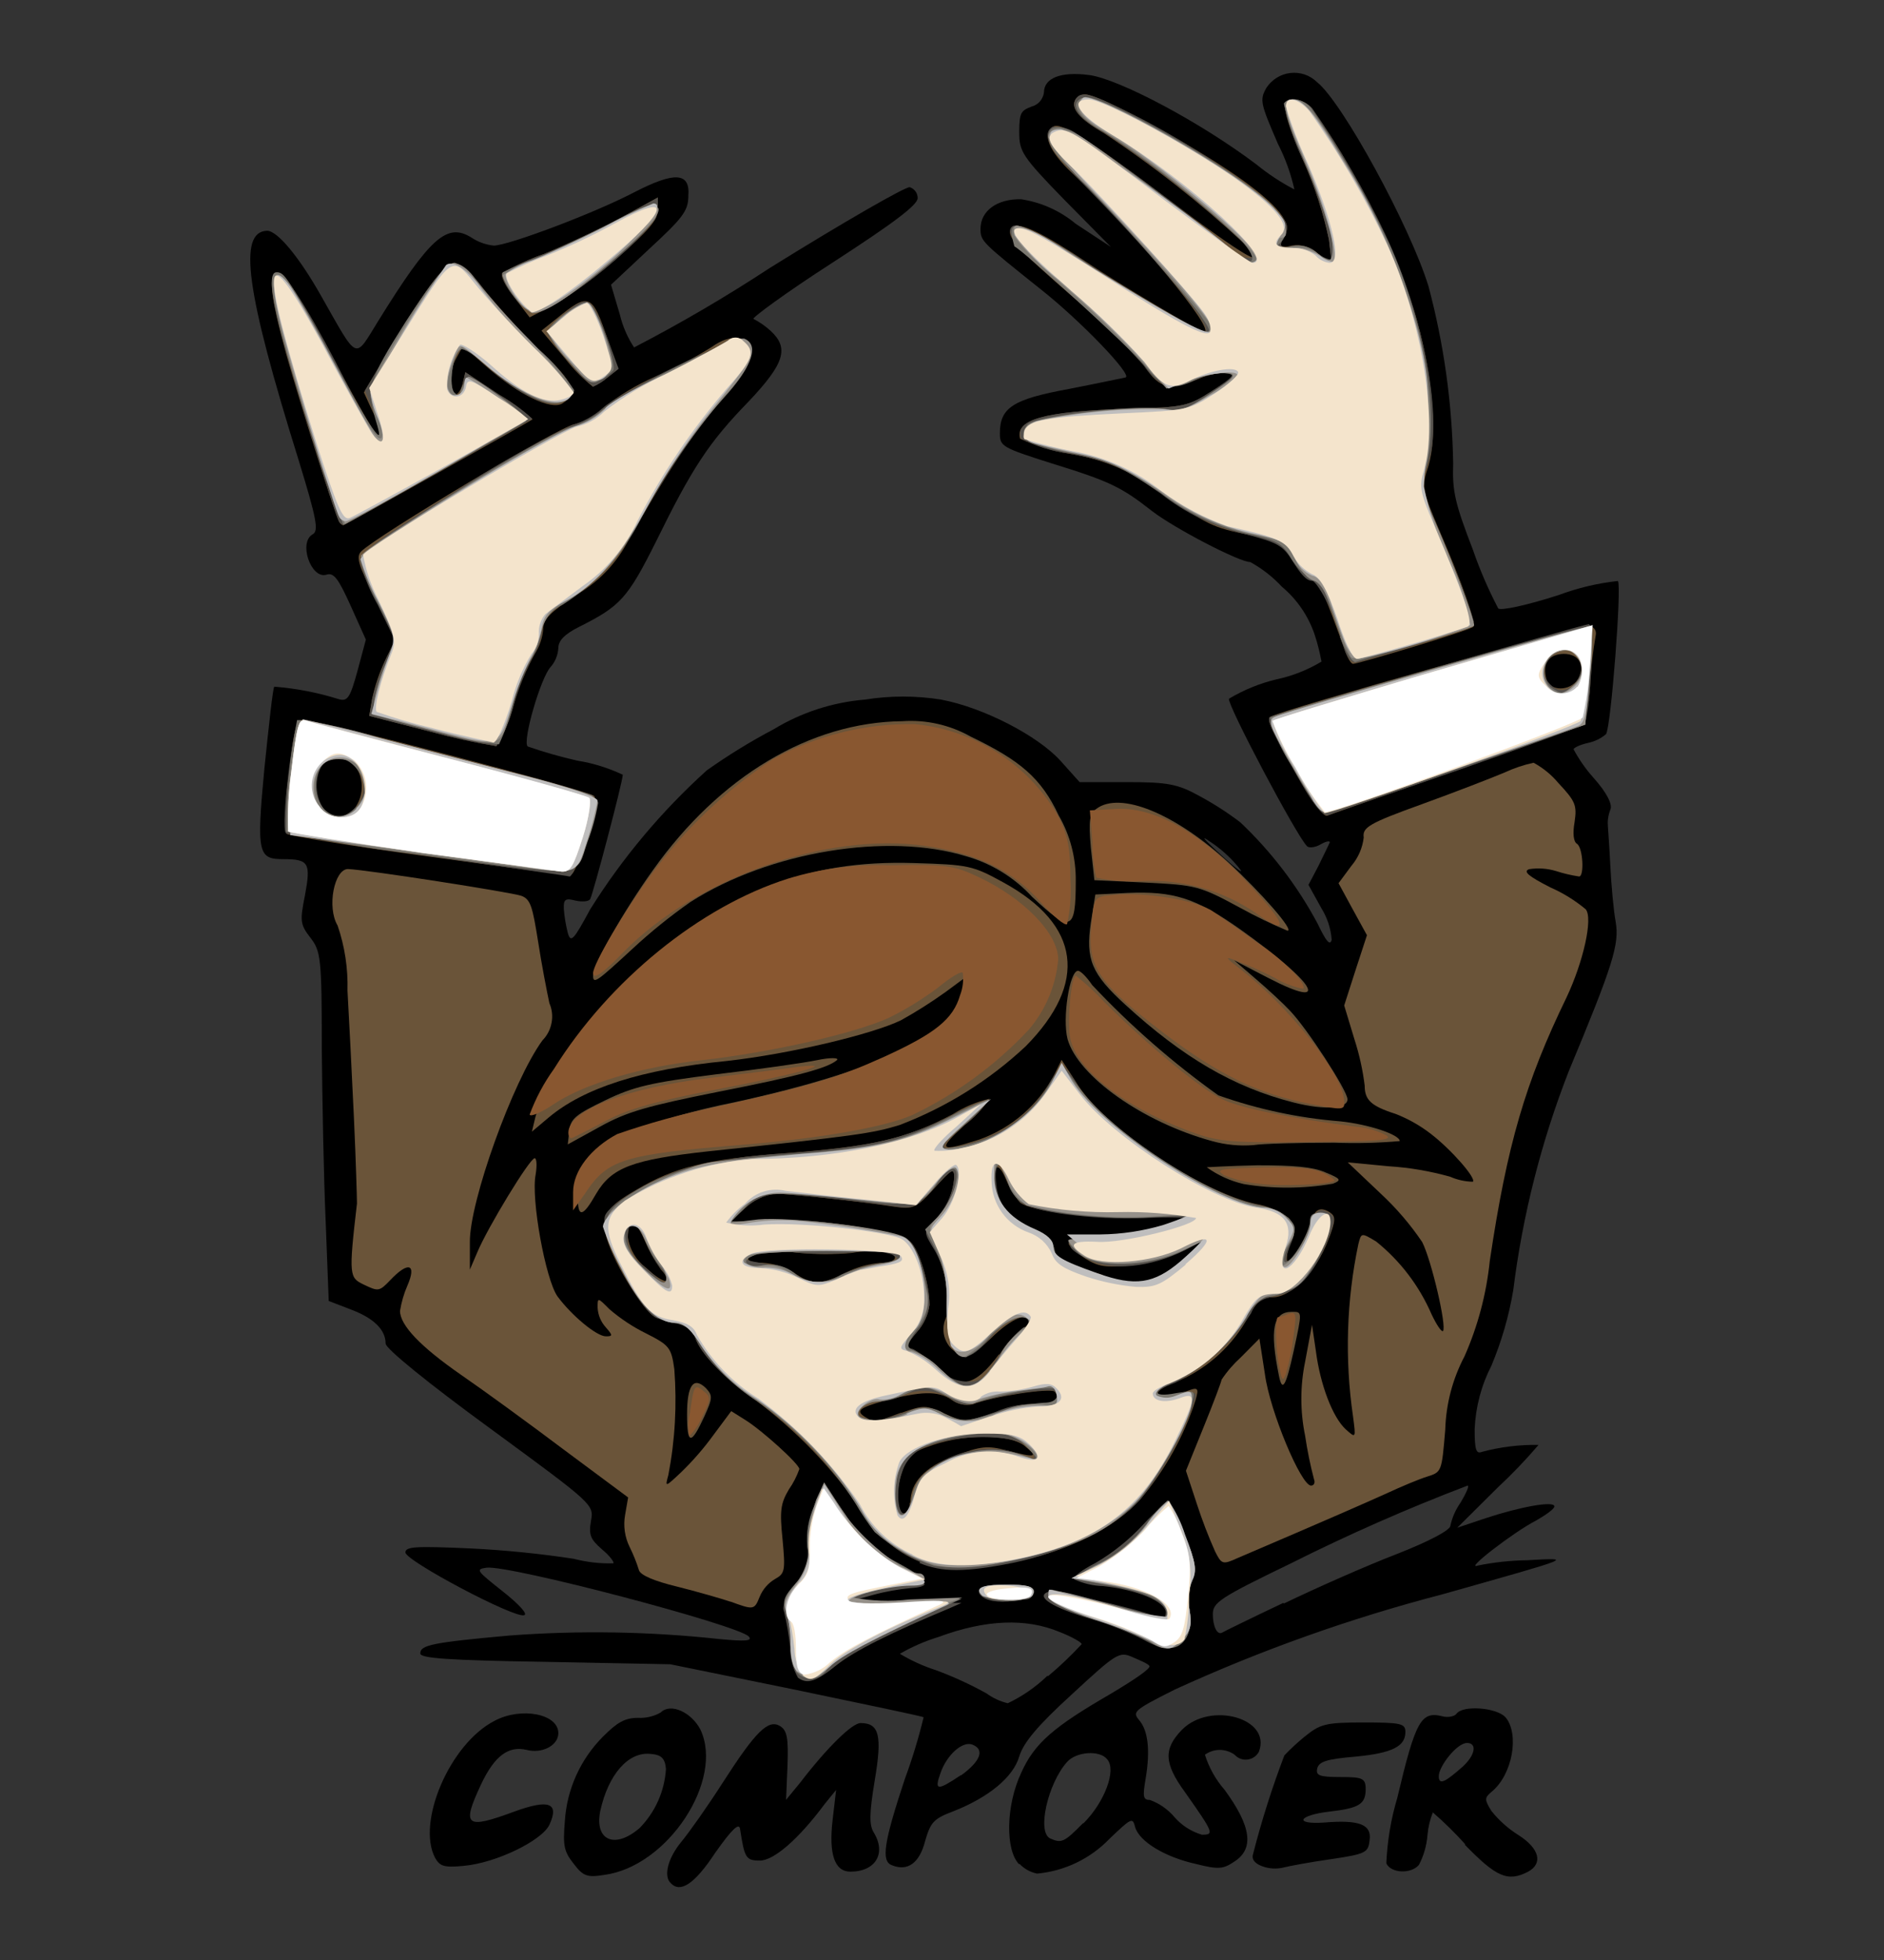 <svg width="25" height="26" viewBox="0 0 25 26" fill="none" xmlns="http://www.w3.org/2000/svg">
<rect x="0" y="0" width="25" height="26" fill="#333333" stroke="none"/>
<path d="M8.901 24.981C8.802 24.889 8.862 24.651 9.038 24.436C9.143 24.31 9.393 23.956 9.59 23.648C10.03 22.964 10.195 22.801 10.353 22.898C10.444 22.956 10.463 23.056 10.45 23.418L10.431 23.875L10.619 23.646C10.973 23.185 11.307 22.857 11.419 22.857C11.669 22.857 11.708 23.022 11.607 23.62C11.534 24.059 11.534 24.211 11.594 24.308C11.764 24.584 11.62 24.828 11.284 24.828C11.075 24.828 10.996 24.597 11.048 24.145L11.095 23.744L10.943 23.931C10.596 24.398 10.268 24.681 10.083 24.681C9.897 24.681 9.88 24.648 9.82 24.261C9.807 24.175 9.715 24.261 9.492 24.576C9.213 25 9.025 25.113 8.901 24.981Z" fill="black"/>
<path d="M7.613 24.724C7.482 24.559 7.469 24.481 7.495 24.162C7.521 23.738 7.701 23.338 8.001 23.037C8.189 22.849 8.29 22.788 8.466 22.788C8.572 22.793 8.677 22.769 8.768 22.716C8.901 22.585 9.177 22.716 9.295 22.945C9.61 23.616 8.862 24.758 8.02 24.871C7.791 24.908 7.739 24.889 7.613 24.724ZM8.487 24.25C8.695 24.039 8.819 23.76 8.837 23.464C8.824 23.326 8.777 23.277 8.633 23.266C8.339 23.234 8.071 23.536 7.964 24.029C7.889 24.415 8.159 24.533 8.487 24.25Z" fill="black"/>
<path d="M13.525 24.732C13.338 24.544 13.347 23.95 13.551 23.517C13.727 23.123 13.984 22.906 14.732 22.473C15.047 22.285 15.278 22.131 15.252 22.098C15.226 22.064 15.121 22.024 15.021 21.979C14.851 21.906 14.811 21.933 14.221 22.478C13.761 22.898 13.583 23.116 13.525 23.299C13.446 23.575 13.118 23.843 12.651 24.027C12.389 24.126 12.349 24.171 12.276 24.422C12.203 24.711 12.046 24.829 11.836 24.743C11.691 24.691 11.725 24.449 12.006 23.601C12.105 23.333 12.189 23.058 12.256 22.78C12.242 22.767 11.481 22.609 10.568 22.418L8.894 22.077L7.238 22.045C5.937 22.024 5.577 21.998 5.577 21.933C5.577 21.822 5.74 21.788 6.758 21.696C7.688 21.626 8.623 21.642 9.55 21.743C9.891 21.775 9.989 21.769 9.936 21.709C9.799 21.558 6.758 20.757 6.456 20.796C6.306 20.817 6.325 20.836 6.666 21.106C6.889 21.282 7.008 21.413 6.955 21.426C6.831 21.473 5.38 20.704 5.38 20.594C5.38 20.515 5.517 20.508 6.254 20.541C6.709 20.564 7.163 20.609 7.613 20.678C7.784 20.722 7.961 20.743 8.138 20.738C8.157 20.725 8.086 20.633 7.986 20.551C7.836 20.419 7.81 20.363 7.842 20.176C7.881 19.958 7.881 19.958 6.503 18.948C5.682 18.349 5.117 17.89 5.117 17.823C5.117 17.635 4.952 17.481 4.651 17.369L4.362 17.258L4.322 16.214C4.296 15.636 4.276 14.592 4.27 13.896C4.27 12.707 4.257 12.616 4.118 12.438C3.979 12.259 3.981 12.209 4.047 11.875C4.126 11.449 4.099 11.397 3.764 11.397C3.428 11.397 3.4 11.335 3.509 10.188C3.569 9.61 3.621 9.123 3.64 9.109C3.93 9.132 4.216 9.187 4.493 9.274C4.611 9.308 4.645 9.261 4.744 8.899L4.855 8.485L4.651 8.031C4.487 7.669 4.428 7.591 4.33 7.624C4.126 7.683 3.955 7.191 4.152 7.086C4.231 7.039 4.199 6.876 3.964 6.108C3.261 3.858 3.156 3.074 3.544 3.061C3.681 3.061 3.97 3.408 4.266 3.934C4.759 4.801 4.699 4.774 5.016 4.263C5.712 3.138 5.935 2.95 6.258 3.153C6.346 3.211 6.447 3.247 6.552 3.258C6.739 3.258 7.864 2.838 8.41 2.554C8.956 2.271 9.16 2.286 9.134 2.601C9.134 2.798 9.055 2.896 8.614 3.303L8.108 3.777L8.226 4.176C8.263 4.33 8.327 4.477 8.414 4.609C9.033 4.288 9.636 3.935 10.219 3.552C11.178 2.956 12.012 2.476 12.072 2.483C12.102 2.493 12.129 2.512 12.148 2.538C12.167 2.564 12.177 2.595 12.177 2.628C12.177 2.719 11.862 2.956 11.052 3.481C10.428 3.882 9.955 4.231 10 4.231C10.081 4.273 10.157 4.326 10.225 4.388C10.474 4.617 10.412 4.821 9.934 5.326C9.4 5.875 9.182 6.213 8.703 7.188C8.328 7.938 8.23 8.041 7.692 8.312C7.489 8.412 7.409 8.5 7.409 8.596C7.404 8.69 7.367 8.78 7.304 8.851C7.173 8.995 6.929 9.837 7.002 9.902C7.218 9.977 7.437 10.04 7.66 10.09C7.869 10.123 8.072 10.187 8.264 10.277C8.264 10.369 7.87 11.86 7.831 11.928C7.81 11.959 7.726 11.967 7.634 11.946C7.503 11.912 7.476 11.928 7.482 12.059C7.49 12.165 7.508 12.27 7.534 12.374C7.574 12.511 7.607 12.479 7.831 12.064C8.259 11.38 8.78 10.76 9.379 10.219C9.663 10.018 9.959 9.836 10.266 9.674C10.635 9.45 11.051 9.315 11.481 9.28C11.814 9.227 12.153 9.227 12.486 9.28C13.049 9.385 13.773 9.76 14.074 10.094L14.326 10.375H14.956C15.499 10.375 15.631 10.401 15.921 10.562C16.11 10.664 16.29 10.78 16.459 10.909C16.87 11.298 17.216 11.751 17.483 12.25C17.596 12.486 17.648 12.552 17.671 12.467C17.66 12.318 17.613 12.174 17.534 12.047L17.363 11.738L17.494 11.489C17.566 11.344 17.631 11.206 17.644 11.179C17.657 11.153 17.605 11.153 17.526 11.2C17.448 11.247 17.356 11.252 17.339 11.219C17.202 11.082 16.281 9.344 16.308 9.269C16.503 9.152 16.716 9.065 16.938 9.012C17.149 8.967 17.351 8.888 17.536 8.776C17.513 8.654 17.483 8.533 17.444 8.416C17.36 8.169 17.21 7.95 17.011 7.784C16.889 7.652 16.747 7.542 16.591 7.456C16.446 7.456 15.599 7.017 15.289 6.781C14.877 6.458 14.727 6.385 13.943 6.143C13.3 5.939 13.268 5.92 13.268 5.749C13.268 5.408 13.439 5.296 14.187 5.159C14.562 5.086 14.903 5.013 14.937 5.007C15.029 4.973 14.341 4.257 13.812 3.839C13.03 3.214 13.011 3.201 13.011 3.036C13.011 2.794 13.234 2.637 13.549 2.643C13.816 2.683 14.067 2.796 14.275 2.969L14.742 3.276L14.127 2.654C13.557 2.069 13.525 2.009 13.525 1.75C13.525 1.491 13.551 1.467 13.688 1.414C13.731 1.403 13.77 1.379 13.799 1.346C13.828 1.312 13.847 1.271 13.853 1.227C13.853 1.039 14.069 0.944 14.457 0.996C14.845 1.049 15.921 1.613 16.677 2.185C16.832 2.311 16.999 2.421 17.176 2.513C17.129 2.303 17.056 2.101 16.958 1.909C16.727 1.375 16.712 1.326 16.806 1.163C16.842 1.109 16.889 1.064 16.944 1.03C16.999 0.996 17.06 0.975 17.125 0.968C17.189 0.961 17.254 0.968 17.315 0.989C17.376 1.01 17.431 1.045 17.477 1.09C17.811 1.353 18.711 3.001 18.955 3.796C19.16 4.563 19.27 5.353 19.283 6.147C19.27 6.522 19.309 6.679 19.546 7.296C19.638 7.562 19.75 7.821 19.881 8.071C19.913 8.104 20.256 8.031 20.682 7.894C20.936 7.799 21.2 7.736 21.469 7.707C21.522 7.767 21.378 9.633 21.312 9.738C21.242 9.798 21.158 9.838 21.068 9.856C20.957 9.882 20.881 9.921 20.881 9.94C20.953 10.075 21.041 10.2 21.143 10.315C21.331 10.525 21.4 10.677 21.368 10.742C21.347 10.797 21.335 10.855 21.334 10.913C21.334 10.953 21.355 11.202 21.368 11.476C21.381 11.749 21.413 12.087 21.439 12.226C21.492 12.527 21.4 12.809 20.815 14.215C20.451 15.148 20.204 16.123 20.08 17.117C20.022 17.46 19.925 17.795 19.791 18.115C19.657 18.376 19.581 18.663 19.568 18.957C19.568 19.233 19.587 19.291 19.666 19.259C19.91 19.194 20.163 19.163 20.416 19.167C20.247 19.365 20.068 19.552 19.878 19.729L19.337 20.266L19.712 20.14C20.166 19.99 20.626 19.904 20.626 19.983C20.626 20.016 20.515 20.095 20.384 20.17C20.087 20.322 19.424 20.834 19.608 20.768C19.824 20.724 20.044 20.7 20.266 20.697C20.883 20.663 20.909 20.65 19.141 21.149C17.922 21.466 16.733 21.889 15.588 22.413C15.025 22.696 15.025 22.709 15.123 22.827C15.22 22.945 15.273 23.181 15.201 23.601C15.162 23.832 15.168 23.877 15.259 23.877C15.387 23.924 15.5 24.003 15.588 24.108C15.684 24.217 15.809 24.297 15.949 24.338C16.114 24.338 16.107 24.317 15.726 23.776C15.443 23.389 15.438 23.198 15.687 22.943C16.062 22.568 16.876 22.791 16.705 23.238C16.69 23.266 16.668 23.29 16.642 23.308C16.616 23.326 16.586 23.337 16.554 23.341C16.522 23.345 16.49 23.341 16.46 23.33C16.431 23.319 16.404 23.3 16.383 23.277C16.325 23.236 16.256 23.213 16.186 23.213C16.115 23.213 16.046 23.236 15.989 23.277C16.043 23.449 16.132 23.608 16.251 23.744C16.606 24.229 16.645 24.526 16.377 24.696C16.233 24.794 16.167 24.801 15.878 24.728C15.456 24.636 15.115 24.426 15.062 24.235C15.031 24.104 15.01 24.117 14.721 24.394C14.467 24.657 14.127 24.82 13.763 24.854C13.672 24.836 13.59 24.79 13.527 24.723L13.525 24.732ZM14.378 24.186C14.654 23.911 14.819 23.483 14.693 23.339C14.596 23.213 14.286 23.234 14.161 23.371C13.906 23.654 13.754 24.308 13.938 24.389C14.088 24.454 14.121 24.438 14.371 24.186H14.378ZM12.756 23.549C13.013 23.361 13.071 23.207 12.901 23.142C12.769 23.095 12.565 23.279 12.481 23.517C12.396 23.755 12.434 23.759 12.749 23.549H12.756ZM13.906 22.236C14.063 22.105 14.212 21.963 14.352 21.812C14.365 21.794 14.232 21.715 14.061 21.649C13.615 21.462 13.077 21.484 12.453 21.715C12.274 21.77 12.102 21.845 11.941 21.938C12.092 22.029 12.253 22.102 12.421 22.156C12.651 22.241 12.875 22.344 13.09 22.463C13.175 22.525 13.271 22.57 13.373 22.594C13.567 22.502 13.745 22.378 13.9 22.229L13.906 22.236ZM17.037 21.271C17.472 21.061 18.141 20.766 18.537 20.614C18.957 20.449 19.246 20.299 19.246 20.239C19.27 20.128 19.317 20.023 19.383 19.93C19.456 19.806 19.501 19.707 19.474 19.707C18.676 20.011 17.894 20.355 17.131 20.738C16.178 21.198 16.094 21.258 16.094 21.415C16.094 21.573 16.152 21.696 16.218 21.657C16.223 21.651 16.596 21.468 17.029 21.263L17.037 21.271ZM16.367 11.427C16.271 11.324 16.163 11.233 16.045 11.157C15.934 11.078 15.974 11.131 16.144 11.288C16.465 11.584 16.564 11.643 16.367 11.427ZM19.446 24.468C19.311 24.317 19.166 24.175 19.013 24.042C18.975 24.139 18.951 24.24 18.942 24.344C18.931 24.481 18.893 24.615 18.829 24.738C18.724 24.863 18.454 24.85 18.396 24.717C18.409 24.423 18.457 24.132 18.541 23.851C18.784 22.827 18.856 22.696 19.139 22.767C19.218 22.788 19.302 22.767 19.326 22.735C19.405 22.617 19.859 22.649 19.977 22.78C20.164 22.997 20.074 23.543 19.789 23.772C19.698 23.851 19.698 23.871 19.789 24.021C19.891 24.149 20.013 24.258 20.151 24.344C20.427 24.52 20.479 24.719 20.277 24.829C20.007 24.968 19.857 24.902 19.435 24.468H19.446ZM19.414 23.431C19.578 23.279 19.602 23.121 19.467 23.121C19.332 23.121 19.092 23.431 19.092 23.562C19.092 23.693 19.191 23.628 19.414 23.431Z" fill="black"/>
<path d="M16.748 24.756C16.643 24.717 16.604 24.659 16.63 24.586C16.743 24.145 16.881 23.711 17.043 23.286C17.127 23.198 17.217 23.114 17.312 23.037C17.517 22.872 17.582 22.849 18.087 22.849C18.591 22.849 18.649 22.863 18.649 22.975C18.649 23.163 18.484 23.256 17.978 23.303C17.603 23.335 17.5 23.369 17.479 23.461C17.459 23.552 17.506 23.573 17.789 23.573C18.072 23.573 18.122 23.586 18.122 23.731C18.122 23.933 18.038 23.986 17.637 24.032C17.236 24.079 17.159 24.203 17.566 24.177C18.038 24.137 18.201 24.203 18.175 24.406C18.156 24.576 18.13 24.593 17.657 24.663C17.382 24.702 17.106 24.754 17.033 24.773C16.939 24.796 16.839 24.79 16.748 24.756ZM5.774 24.646C5.524 24.173 5.971 23.129 6.563 22.827C6.917 22.639 7.409 22.735 7.409 22.99C7.409 23.155 7.193 23.266 6.989 23.213C6.747 23.155 6.563 23.292 6.385 23.667C6.122 24.229 6.175 24.271 6.831 24.029C7.285 23.864 7.424 23.916 7.291 24.205C7.193 24.415 6.589 24.711 6.156 24.751C5.892 24.777 5.837 24.756 5.774 24.646Z" fill="black"/>
<path d="M9.702 21.25C9.57 21.205 9.248 21.113 8.985 21.047C8.683 20.974 8.5 20.896 8.479 20.83C8.446 20.724 8.404 20.62 8.355 20.521C8.29 20.389 8.269 20.24 8.295 20.095L8.335 19.864L7.495 19.24C7.035 18.893 6.411 18.439 6.117 18.237C5.577 17.862 5.308 17.579 5.308 17.389C5.327 17.274 5.359 17.161 5.406 17.054C5.532 16.765 5.419 16.726 5.177 16.983C5.033 17.133 5.02 17.133 4.828 17.041C4.637 16.949 4.624 16.93 4.737 15.964C4.737 15.912 4.723 15.402 4.697 14.839C4.671 14.277 4.632 13.514 4.611 13.139C4.619 12.846 4.575 12.555 4.48 12.278C4.335 12.036 4.435 11.528 4.618 11.528C4.894 11.541 6.792 11.838 6.917 11.883C7.043 11.928 7.067 12.034 7.14 12.488C7.185 12.783 7.258 13.158 7.29 13.307C7.326 13.389 7.336 13.48 7.319 13.568C7.303 13.656 7.261 13.737 7.198 13.801C6.805 14.339 6.227 15.947 6.235 16.48V16.842L6.334 16.611C6.471 16.283 7.03 15.364 7.095 15.364C7.122 15.364 7.127 15.462 7.108 15.58C7.043 15.902 7.24 16.973 7.397 17.196C7.585 17.451 7.917 17.727 8.04 17.727C8.132 17.727 8.132 17.714 8.04 17.609C7.974 17.537 7.935 17.444 7.93 17.346C7.93 17.209 7.93 17.209 8.087 17.367C8.235 17.494 8.398 17.602 8.573 17.688C8.882 17.845 8.908 17.875 8.948 18.162C8.984 18.631 8.958 19.104 8.869 19.566C8.824 19.731 8.824 19.731 9.034 19.534C9.195 19.379 9.342 19.209 9.473 19.028L9.703 18.719L9.891 18.837C10.114 18.976 10.607 19.422 10.607 19.488C10.573 19.583 10.527 19.674 10.468 19.758C10.358 19.945 10.345 20.039 10.384 20.419C10.423 20.834 10.416 20.873 10.285 20.946C10.193 21 10.121 21.083 10.08 21.183C10.009 21.359 10.002 21.359 9.681 21.241L9.702 21.25Z" fill="#6A5439"/>
<path d="M12.212 20.719C11.88 20.585 11.602 20.341 11.425 20.029C11.039 19.466 10.562 18.971 10.013 18.565C9.638 18.308 9.291 17.954 9.225 17.744C9.207 17.697 9.178 17.656 9.14 17.623C9.102 17.59 9.057 17.567 9.008 17.556C8.903 17.535 8.8 17.506 8.698 17.472C8.535 17.406 8.089 16.664 8.037 16.367C7.99 16.113 8.055 16.008 8.443 15.784C8.95 15.482 9.381 15.377 10.407 15.299C11.595 15.207 12.015 15.111 12.645 14.779C12.795 14.684 12.96 14.615 13.133 14.575C13.04 14.71 12.927 14.829 12.797 14.929C12.435 15.259 12.462 15.286 12.994 15.117C13.424 14.964 13.78 14.655 13.992 14.251L14.087 14.059L14.305 14.395C14.68 14.973 15.94 15.812 16.662 15.97C16.82 15.996 16.969 16.06 17.097 16.157C17.194 16.268 17.202 16.315 17.128 16.486C17.091 16.559 17.073 16.64 17.076 16.722C17.123 16.769 17.333 16.433 17.385 16.236C17.438 16.039 17.517 16 17.648 16.084C17.727 16.137 17.727 16.189 17.622 16.459C17.464 16.868 17.136 17.209 16.885 17.209C16.735 17.209 16.669 17.269 16.525 17.538C16.308 17.9 15.979 18.182 15.587 18.34C15.358 18.419 15.285 18.527 15.456 18.527C15.548 18.516 15.639 18.494 15.726 18.462C15.897 18.396 15.914 18.402 15.865 18.573C15.71 19.053 15.462 19.499 15.135 19.885C14.787 20.279 14.157 20.586 13.427 20.725C12.797 20.851 12.508 20.843 12.212 20.725V20.719ZM12.081 19.93C12.081 19.668 12.268 19.457 12.666 19.313C13.015 19.182 13.107 19.174 13.356 19.24C13.75 19.339 13.782 19.334 13.598 19.182C13.414 19.03 12.848 19.011 12.377 19.169C12.088 19.266 12.036 19.313 11.963 19.544C11.871 19.812 11.91 20.134 12.015 20.069C12.034 20.052 12.048 20.032 12.058 20.009C12.068 19.987 12.072 19.962 12.072 19.938L12.081 19.93ZM11.963 18.741C12.259 18.636 12.285 18.636 12.54 18.754C12.795 18.872 12.816 18.872 13.23 18.728C13.412 18.651 13.609 18.616 13.806 18.625C13.977 18.664 14.1 18.565 13.993 18.46C13.941 18.407 13.161 18.526 12.904 18.631C12.855 18.64 12.804 18.639 12.755 18.628C12.707 18.617 12.661 18.595 12.621 18.565C12.445 18.447 12.214 18.454 11.723 18.586C11.414 18.67 11.348 18.717 11.479 18.796C11.61 18.874 11.599 18.872 11.954 18.741H11.963ZM13.264 17.967C13.352 17.828 13.463 17.706 13.592 17.605C13.601 17.605 13.61 17.604 13.618 17.601C13.626 17.598 13.634 17.593 13.64 17.587C13.646 17.581 13.651 17.573 13.654 17.565C13.657 17.557 13.658 17.548 13.658 17.539C13.658 17.389 13.414 17.494 13.159 17.744C12.942 17.954 12.85 18.006 12.737 17.967C12.693 17.948 12.654 17.92 12.62 17.886C12.587 17.851 12.561 17.81 12.544 17.766C12.526 17.721 12.518 17.674 12.519 17.626C12.52 17.578 12.53 17.531 12.55 17.487C12.629 17.284 12.55 16.838 12.398 16.562C12.274 16.345 12.274 16.337 12.398 16.201C12.553 16.047 12.646 15.842 12.662 15.625C12.662 15.486 12.636 15.499 12.4 15.762C12.164 16.024 12.124 16.045 11.862 16.006C11.376 15.932 10.47 15.835 10.287 15.835C10.138 15.854 10 15.92 9.891 16.023L9.681 16.21L10.174 16.188C10.752 16.148 11.922 16.326 12.079 16.471C12.197 16.576 12.334 17.033 12.334 17.311C12.316 17.442 12.259 17.565 12.171 17.665C12.014 17.852 12.014 17.869 12.124 17.903C12.239 17.966 12.343 18.045 12.434 18.139C12.728 18.438 12.932 18.4 13.255 17.967H13.264ZM8.764 16.831C8.683 16.718 8.615 16.596 8.56 16.469C8.442 16.18 8.331 16.154 8.331 16.411C8.355 16.573 8.442 16.719 8.573 16.817C8.815 17.048 8.967 17.054 8.762 16.831H8.764ZM15.645 16.778C15.781 16.681 15.906 16.572 16.02 16.45C15.912 16.479 15.808 16.523 15.711 16.581C15.487 16.687 15.248 16.756 15.002 16.786C14.674 16.817 14.575 16.804 14.399 16.694C14.278 16.615 14.181 16.529 14.181 16.495C14.181 16.461 14.368 16.437 14.595 16.437C14.955 16.437 15.638 16.285 15.771 16.167C15.803 16.141 15.546 16.135 15.209 16.148C14.558 16.174 13.684 16.075 13.534 15.951C13.457 15.858 13.394 15.753 13.347 15.642C13.236 15.374 13.159 15.466 13.223 15.794C13.252 15.928 13.318 16.051 13.413 16.15C13.508 16.249 13.628 16.321 13.761 16.356C13.885 16.39 13.948 16.456 13.971 16.544C13.997 16.696 14.286 16.885 14.496 16.885C14.563 16.884 14.629 16.906 14.684 16.945C14.836 17.03 15.008 17.076 15.182 17.076C15.358 17.01 15.519 16.909 15.655 16.78L15.645 16.778ZM11.22 16.883C11.364 16.811 11.52 16.767 11.68 16.752C11.897 16.752 11.95 16.654 11.758 16.608C11.605 16.59 11.451 16.595 11.299 16.621C11.074 16.641 10.847 16.641 10.622 16.621C10.247 16.576 9.992 16.602 9.932 16.694C9.913 16.726 9.998 16.752 10.12 16.752C10.267 16.76 10.409 16.805 10.534 16.883C10.778 17.048 10.9 17.048 11.219 16.883H11.22Z" fill="#6A5439"/>
<path d="M16.124 20.581C16.032 20.375 15.952 20.165 15.882 19.951L15.737 19.51L15.974 18.925C16.105 18.604 16.21 18.321 16.21 18.302C16.282 18.193 16.368 18.094 16.465 18.006L16.712 17.757L16.785 18.229C16.851 18.723 17.265 19.707 17.397 19.707C17.436 19.707 17.455 19.668 17.436 19.622C17.386 19.432 17.347 19.238 17.318 19.043C17.252 18.721 17.252 18.389 17.318 18.066L17.41 17.573L17.462 17.927C17.52 18.374 17.685 18.801 17.856 18.959C17.993 19.082 17.993 19.082 17.954 18.788C17.843 18.028 17.867 17.254 18.025 16.503C18.064 16.351 18.064 16.351 18.261 16.469C18.581 16.726 18.833 17.058 18.996 17.434C19.062 17.573 19.127 17.671 19.148 17.657C19.2 17.599 18.996 16.72 18.872 16.476C18.715 16.244 18.532 16.03 18.327 15.839L17.884 15.419L18.428 15.471C18.704 15.488 18.977 15.535 19.244 15.61C19.339 15.652 19.441 15.674 19.545 15.676C19.59 15.629 19.257 15.248 18.983 15.038C18.841 14.929 18.685 14.841 18.518 14.776C18.188 14.671 18.109 14.588 18.109 14.401C18.083 14.191 18.037 13.985 17.972 13.784L17.837 13.338L17.987 12.871L18.139 12.406L17.95 12.062L17.762 11.716L17.933 11.485C18.023 11.379 18.08 11.248 18.096 11.11C18.077 10.977 18.162 10.922 18.865 10.669C19.298 10.512 19.791 10.321 19.962 10.249C20.086 10.191 20.216 10.147 20.35 10.118C20.475 10.186 20.587 10.277 20.678 10.386C20.907 10.63 20.927 10.682 20.894 10.906C20.867 11.057 20.88 11.168 20.927 11.194C21.006 11.247 21.025 11.627 20.954 11.627C20.851 11.611 20.75 11.588 20.652 11.556C20.535 11.52 20.411 11.511 20.29 11.53C20.205 11.562 20.29 11.627 20.573 11.772C20.742 11.846 20.9 11.944 21.042 12.062C21.141 12.181 21.01 12.76 20.787 13.232C20.241 14.357 19.999 15.182 19.769 16.726C19.724 17.163 19.611 17.591 19.433 17.993C19.275 18.293 19.188 18.625 19.178 18.964C19.131 19.527 19.131 19.527 18.934 19.589C18.829 19.622 18.593 19.72 18.409 19.806C18.134 19.93 17.64 20.148 16.425 20.667C16.223 20.759 16.21 20.751 16.124 20.581ZM9.117 18.762C9.117 18.374 9.203 18.256 9.366 18.413C9.458 18.512 9.458 18.544 9.347 18.788C9.169 19.174 9.117 19.169 9.117 18.762Z" fill="#6A5439"/>
<path d="M16.971 18.25C16.846 17.633 16.892 17.402 17.142 17.402C17.281 17.402 17.281 17.389 17.168 17.916C17.063 18.394 17.016 18.473 16.971 18.25ZM7.667 15.878C7.667 15.557 7.937 15.216 8.339 15.018C8.794 14.85 9.262 14.718 9.737 14.624C11.732 14.191 12.856 13.639 12.856 13.094V12.931L12.548 13.159C12.358 13.295 12.16 13.421 11.956 13.534C11.569 13.722 10.473 13.982 9.646 14.074C8.509 14.185 7.746 14.434 7.281 14.824L7.058 15.012L7.103 14.824C7.182 14.496 7.964 13.386 8.365 13.019C9.664 11.824 10.675 11.404 12.134 11.449C12.856 11.47 12.908 11.483 13.315 11.706C14.341 12.269 14.44 13.039 13.611 13.879C13.126 14.333 12.557 14.688 11.937 14.924C11.582 15.034 11.346 15.068 9.396 15.273C8.391 15.383 8.116 15.488 7.911 15.835C7.733 16.148 7.667 16.161 7.667 15.878ZM16.504 15.707C16.328 15.666 16.16 15.591 16.013 15.484C16.013 15.484 16.315 15.466 16.683 15.458C17.163 15.458 17.418 15.479 17.582 15.55C17.793 15.636 17.806 15.655 17.688 15.702C17.296 15.77 16.896 15.772 16.504 15.707Z" fill="#6A5439"/>
<path d="M16.084 15.137C15.165 14.886 14.305 14.277 14.166 13.784C14.095 13.508 14.192 12.878 14.305 12.878C14.339 12.878 14.423 12.963 14.492 13.066C15.001 13.608 15.562 14.098 16.167 14.53C16.689 14.715 17.233 14.831 17.785 14.875C18.16 14.914 18.574 15.051 18.574 15.137C18.285 15.162 17.996 15.169 17.706 15.158C17.228 15.158 16.748 15.171 16.635 15.19C16.45 15.205 16.264 15.187 16.084 15.137ZM7.555 14.999C7.568 14.841 7.647 14.781 8.027 14.598C8.408 14.414 8.631 14.361 9.505 14.251C10.067 14.185 10.673 14.099 10.844 14.063C11.014 14.027 11.14 14.029 11.106 14.063C10.982 14.168 10.602 14.273 9.531 14.483C8.594 14.671 8.322 14.746 7.967 14.943L7.534 15.181L7.555 14.999Z" fill="#6A5439"/>
<path d="M17.162 14.624C16.367 14.421 15.698 14.027 14.935 13.33C14.483 12.918 14.404 12.726 14.475 12.241L14.535 11.866L14.961 11.845C15.572 11.819 15.868 11.911 16.461 12.331C17.466 13.047 17.676 13.409 16.836 12.976L16.377 12.739L16.673 12.994C16.836 13.133 17.033 13.317 17.119 13.409C17.35 13.651 17.869 14.453 17.88 14.577C17.892 14.701 17.601 14.736 17.162 14.624ZM7.87 12.944C7.87 12.799 8.269 12.096 8.663 11.545C9.55 10.296 10.752 9.58 11.974 9.567C12.289 9.545 12.604 9.616 12.88 9.771C13.536 10.086 13.817 10.322 14.048 10.816C14.201 11.08 14.279 11.382 14.275 11.688C14.275 12.357 14.209 12.377 13.697 11.898C13.461 11.641 13.159 11.455 12.823 11.359C11.779 11.039 10.217 11.294 9.165 11.963C8.893 12.153 8.634 12.362 8.391 12.588C7.928 13.015 7.87 13.062 7.87 12.944Z" fill="#6A5439"/>
<path d="M16.459 12.044C15.914 11.748 15.868 11.742 15.205 11.708L14.522 11.676L14.475 11.243C14.444 10.881 14.457 10.795 14.549 10.729C14.864 10.493 15.591 10.789 16.307 11.446C16.74 11.847 17.181 12.351 17.084 12.346C16.87 12.256 16.662 12.156 16.459 12.044ZM5.676 11.361C4.665 11.223 3.818 11.086 3.801 11.059C3.779 10.8 3.79 10.54 3.833 10.283C3.885 9.739 3.932 9.561 4.004 9.548C4.129 9.522 7.814 10.486 7.885 10.559C7.956 10.632 7.662 11.584 7.577 11.603C7.534 11.611 6.681 11.5 5.676 11.361ZM4.684 10.75C4.754 10.669 4.795 10.567 4.8 10.46C4.806 10.352 4.774 10.247 4.712 10.159C4.683 10.126 4.647 10.1 4.606 10.082C4.566 10.065 4.521 10.056 4.477 10.058C4.433 10.06 4.39 10.072 4.35 10.092C4.311 10.113 4.277 10.143 4.251 10.178C4.202 10.265 4.18 10.365 4.187 10.465C4.194 10.565 4.23 10.661 4.29 10.741C4.422 10.868 4.525 10.868 4.684 10.75ZM17.275 10.401C16.9 9.745 16.795 9.541 16.855 9.509C17.005 9.417 21.038 8.281 21.109 8.307C21.133 8.315 21.152 8.332 21.165 8.353C21.177 8.375 21.18 8.401 21.175 8.425C21.14 8.627 21.116 8.831 21.104 9.036C21.099 9.227 21.07 9.416 21.017 9.599C20.991 9.627 20.237 9.902 19.33 10.217C18.422 10.533 17.65 10.808 17.608 10.821C17.567 10.834 17.417 10.651 17.275 10.401ZM20.939 9.01C21.038 8.822 20.952 8.674 20.751 8.674C20.55 8.674 20.462 8.813 20.522 9.01C20.564 9.173 20.837 9.173 20.937 9.01H20.939ZM5.715 9.706L4.9 9.496L4.939 9.265C4.977 9.091 5.034 8.922 5.11 8.761L5.241 8.491L4.98 7.938C4.75 7.491 4.724 7.386 4.793 7.315C4.995 7.111 7.418 5.659 7.622 5.628C7.765 5.595 7.895 5.522 7.997 5.418C8.21 5.247 8.444 5.106 8.693 4.997C8.952 4.885 9.203 4.753 9.443 4.604C9.705 4.416 9.929 4.452 9.955 4.675C9.968 4.806 9.884 4.958 9.58 5.299C9.218 5.714 8.864 6.237 8.305 7.231C8.15 7.503 7.926 7.729 7.656 7.887C7.3 8.123 7.208 8.215 7.208 8.346C7.198 8.463 7.16 8.575 7.097 8.674C6.978 8.89 6.883 9.119 6.814 9.357C6.767 9.548 6.69 9.73 6.587 9.897C6.293 9.849 6.002 9.785 5.715 9.706ZM17.858 8.661C17.575 7.874 17.496 7.69 17.417 7.69C17.338 7.69 17.254 7.577 17.168 7.441C17.023 7.21 16.963 7.178 16.59 7.099C16.078 6.994 16.045 6.974 15.375 6.52C15.032 6.258 14.627 6.086 14.2 6.021C13.97 5.984 13.747 5.916 13.536 5.819C13.465 5.569 13.864 5.457 14.948 5.423C15.73 5.404 15.769 5.391 16.097 5.181C16.373 5.003 16.412 4.958 16.285 4.945C16.156 4.946 16.028 4.973 15.91 5.024C15.522 5.187 15.39 5.161 15.188 4.859C14.907 4.54 14.602 4.243 14.275 3.972C13.461 3.271 13.337 3.119 13.427 3.021C13.517 2.924 13.873 3.113 14.432 3.486C14.82 3.749 15.932 4.407 15.975 4.407C16.163 4.407 15.038 3.061 14.228 2.297C13.92 2.009 13.821 1.772 13.973 1.681C14.078 1.615 14.414 1.825 15.495 2.639C16.514 3.408 16.875 3.618 16.495 3.218C15.92 2.685 15.303 2.199 14.65 1.767C14.322 1.579 14.196 1.431 14.275 1.313C14.291 1.294 14.311 1.278 14.333 1.268C14.356 1.257 14.381 1.252 14.406 1.253C14.571 1.253 15.627 1.816 16.259 2.232C16.89 2.648 17.159 2.942 17.052 3.1C16.945 3.257 16.986 3.297 17.145 3.257C17.206 3.247 17.269 3.252 17.328 3.27C17.388 3.288 17.442 3.32 17.487 3.362L17.674 3.513L17.635 3.179C17.558 2.82 17.444 2.47 17.294 2.134C16.99 1.431 16.984 1.279 17.233 1.332C17.535 1.386 18.546 3.289 18.81 4.276C19.02 5.063 19.073 5.785 18.955 6.179C18.863 6.468 18.869 6.488 19.099 7.034C19.414 7.761 19.59 8.268 19.551 8.314C19.512 8.361 18.025 8.806 17.955 8.806C17.929 8.806 17.89 8.74 17.858 8.661ZM4.5 6.921C4.448 6.829 4.002 5.421 3.797 4.696C3.587 3.933 3.555 3.625 3.687 3.625C3.784 3.625 3.989 3.953 4.519 4.938C4.744 5.35 4.954 5.719 4.986 5.759C5.085 5.856 5.059 5.686 4.934 5.436L4.829 5.206L5.112 4.728C5.624 3.859 5.899 3.492 6.03 3.492C6.104 3.492 6.274 3.644 6.445 3.867C6.674 4.142 6.917 4.406 7.172 4.656C7.62 5.076 7.679 5.219 7.463 5.352C7.311 5.444 6.884 5.239 6.458 4.866L6.143 4.591L6.057 4.748C5.952 4.936 5.939 5.168 6.03 5.226C6.064 5.247 6.109 5.194 6.135 5.103L6.175 4.938L6.629 5.239C6.785 5.332 6.932 5.44 7.067 5.562C7.028 5.596 4.579 6.968 4.553 6.968C4.541 6.964 4.531 6.958 4.522 6.95C4.513 6.942 4.505 6.932 4.5 6.921ZM7.502 4.761L7.185 4.386L7.382 4.229C7.817 3.874 7.857 3.888 8.067 4.512L8.198 4.898L8.054 5.011C7.997 5.059 7.934 5.099 7.866 5.129C7.731 5.021 7.609 4.897 7.502 4.761ZM6.82 3.94C6.702 3.788 6.632 3.651 6.67 3.618C6.846 3.519 7.03 3.435 7.221 3.368C7.489 3.257 7.943 3.047 8.226 2.896L8.73 2.62V2.791C8.73 2.916 8.599 3.066 8.192 3.421C7.928 3.657 7.642 3.868 7.337 4.051L7.028 4.21L6.82 3.94Z" fill="#6A5439"/>
<path d="M10.589 22.255C10.518 22.131 10.482 21.991 10.484 21.848C10.468 21.691 10.442 21.535 10.405 21.381C10.371 21.31 10.424 21.194 10.555 21.047C10.622 20.993 10.672 20.922 10.701 20.841C10.73 20.76 10.737 20.672 10.72 20.588C10.681 20.358 10.818 19.812 10.922 19.793C10.956 19.793 11.093 19.943 11.232 20.148C11.396 20.393 11.617 20.595 11.875 20.738C12.021 20.807 12.154 20.9 12.269 21.014C12.269 21.04 12.19 21.061 12.092 21.066C11.919 21.082 11.748 21.112 11.581 21.158L11.251 21.25H11.813C12.123 21.25 12.464 21.25 12.563 21.263H12.76L12.595 21.336C11.821 21.659 11.341 21.899 11.104 22.086C10.831 22.308 10.713 22.347 10.589 22.255ZM15.158 21.743C14.935 21.633 14.702 21.542 14.463 21.473C13.962 21.323 13.746 21.184 13.9 21.119C13.986 21.087 15.025 21.323 15.359 21.447C15.438 21.481 15.469 21.46 15.469 21.389C15.469 21.244 15.083 21.087 14.637 21.04C14.503 21.036 14.371 21.005 14.249 20.948C14.236 20.916 14.361 20.824 14.537 20.733C14.771 20.596 14.983 20.425 15.168 20.226C15.338 20.039 15.496 19.911 15.529 19.943C15.607 20.085 15.675 20.233 15.734 20.384C15.857 20.699 15.871 20.791 15.805 20.929C15.762 21.067 15.751 21.212 15.773 21.355C15.795 21.421 15.8 21.491 15.787 21.558C15.774 21.626 15.744 21.69 15.7 21.743C15.572 21.906 15.454 21.906 15.158 21.743ZM13.176 21.237C13.071 21.218 12.989 21.166 12.989 21.113C12.989 21.061 13.081 21.021 13.349 21.021C13.617 21.021 13.711 21.04 13.711 21.119C13.711 21.131 13.709 21.144 13.705 21.156C13.7 21.167 13.694 21.178 13.685 21.188C13.677 21.197 13.666 21.204 13.655 21.209C13.644 21.215 13.631 21.218 13.619 21.218C13.566 21.218 13.488 21.231 13.431 21.237C13.347 21.25 13.261 21.25 13.176 21.237Z" fill="#55514C"/>
<path d="M12.212 20.719C11.853 20.569 11.557 20.299 11.372 19.956C11.022 19.41 10.566 18.939 10.032 18.571C9.645 18.321 9.297 17.961 9.225 17.744C9.208 17.697 9.179 17.654 9.141 17.622C9.103 17.589 9.057 17.566 9.008 17.556C8.91 17.538 8.785 17.504 8.732 17.491C8.502 17.433 7.945 16.349 8.029 16.126C8.089 15.968 8.627 15.653 9.087 15.501C9.53 15.387 9.983 15.32 10.44 15.299C11.565 15.213 11.983 15.111 12.614 14.806C12.77 14.714 12.937 14.643 13.112 14.596C13.02 14.728 12.905 14.844 12.775 14.939C12.4 15.261 12.441 15.301 12.962 15.143C13.36 15.018 13.699 14.751 13.913 14.393C13.962 14.297 14.025 14.208 14.1 14.131C14.186 14.219 14.259 14.319 14.318 14.427C14.633 14.952 15.953 15.826 16.662 15.976C17.076 16.062 17.247 16.233 17.142 16.469C17.037 16.705 17.042 16.804 17.168 16.686C17.248 16.575 17.311 16.453 17.355 16.324C17.447 16.049 17.505 16.009 17.644 16.094C17.723 16.146 17.715 16.199 17.623 16.442C17.436 16.909 17.217 17.146 16.928 17.192C16.74 17.226 16.658 17.279 16.6 17.423C16.348 17.809 16.002 18.125 15.595 18.342C15.267 18.46 15.285 18.552 15.621 18.499C15.883 18.454 15.891 18.46 15.844 18.604C15.682 19.066 15.445 19.496 15.141 19.879C14.82 20.254 14.117 20.594 13.435 20.733C12.803 20.858 12.497 20.858 12.199 20.733L12.212 20.719ZM12.115 19.846C12.22 19.347 13.073 19.051 13.615 19.326C13.78 19.413 13.754 19.274 13.583 19.156C13.412 19.038 12.728 19.024 12.347 19.169C12.26 19.192 12.18 19.236 12.115 19.298C12.049 19.36 12 19.437 11.972 19.523C11.88 19.767 11.914 20.14 12.025 20.069C12.067 20.001 12.095 19.925 12.105 19.846H12.115ZM11.976 18.749C12.265 18.649 12.304 18.649 12.539 18.762C12.773 18.874 12.807 18.872 13.215 18.728C13.397 18.648 13.595 18.613 13.793 18.625C13.969 18.672 14.1 18.559 13.995 18.454C13.943 18.402 13.163 18.52 12.906 18.625C12.857 18.636 12.806 18.636 12.757 18.625C12.708 18.614 12.662 18.591 12.623 18.559C12.526 18.495 12.413 18.458 12.297 18.451C12.181 18.445 12.065 18.468 11.961 18.52C11.866 18.563 11.764 18.588 11.659 18.593C11.615 18.592 11.572 18.599 11.531 18.615C11.49 18.631 11.453 18.655 11.421 18.685C11.342 18.777 11.376 18.796 11.62 18.848C11.738 18.823 11.854 18.79 11.967 18.749H11.976ZM13.23 18.032C13.307 17.89 13.409 17.763 13.532 17.657C13.697 17.558 13.69 17.47 13.532 17.47C13.384 17.519 13.254 17.61 13.157 17.733C12.882 18.029 12.809 18.049 12.664 17.884C12.593 17.798 12.559 17.628 12.567 17.294C12.583 17.045 12.525 16.797 12.4 16.581C12.255 16.345 12.255 16.337 12.379 16.206C12.542 16.054 12.643 15.847 12.662 15.625C12.662 15.486 12.636 15.499 12.4 15.756C12.164 16.013 12.124 16.038 11.895 16.006C11.507 15.946 10.483 15.835 10.287 15.835C10.138 15.854 10 15.92 9.891 16.023L9.681 16.21L10.174 16.188C10.752 16.148 11.922 16.326 12.079 16.471C12.197 16.576 12.334 17.033 12.334 17.311C12.316 17.442 12.259 17.565 12.171 17.665C12.014 17.852 12.014 17.869 12.124 17.901C12.238 17.965 12.342 18.045 12.434 18.139C12.483 18.198 12.544 18.244 12.613 18.277C12.682 18.309 12.757 18.326 12.833 18.327C13.018 18.329 13.071 18.289 13.221 18.032H13.23ZM8.768 16.831C8.687 16.722 8.621 16.603 8.571 16.476C8.447 16.174 8.329 16.154 8.329 16.424C8.328 16.484 8.34 16.543 8.365 16.598C8.39 16.652 8.427 16.701 8.474 16.739C8.545 16.799 8.661 16.896 8.715 16.949C8.854 17.08 8.901 16.975 8.768 16.831ZM15.518 16.891C15.661 16.795 15.793 16.685 15.914 16.562C16.045 16.418 16.039 16.418 15.726 16.583C15.272 16.812 14.747 16.864 14.453 16.714C14.078 16.527 14.123 16.444 14.59 16.45C14.965 16.45 15.634 16.3 15.773 16.174C15.805 16.148 15.548 16.142 15.21 16.156C14.507 16.188 13.673 16.077 13.523 15.932C13.449 15.848 13.397 15.746 13.373 15.636C13.313 15.334 13.176 15.4 13.221 15.715C13.235 15.863 13.294 16.002 13.389 16.116C13.484 16.23 13.611 16.312 13.754 16.352C13.89 16.392 13.963 16.45 13.977 16.54C14.003 16.727 14.127 16.821 14.43 16.9C14.567 16.934 14.772 16.986 14.877 17.018C15.184 17.101 15.257 17.087 15.525 16.891H15.518ZM11.159 16.909C11.32 16.837 11.49 16.787 11.665 16.759C11.927 16.72 11.954 16.707 11.835 16.641C11.665 16.59 11.484 16.581 11.309 16.615C11.059 16.638 10.808 16.638 10.559 16.615C10.384 16.587 10.205 16.596 10.034 16.641C9.863 16.714 9.863 16.714 10.125 16.759C10.277 16.78 10.422 16.832 10.553 16.911C10.759 17.041 10.9 17.041 11.166 16.909H11.159ZM5.669 11.354C4.658 11.209 3.81 11.078 3.794 11.052C3.72 10.979 3.891 9.574 3.97 9.552C4.049 9.529 7.806 10.489 7.872 10.562C7.937 10.636 7.628 11.641 7.557 11.627C7.525 11.616 6.681 11.5 5.669 11.354ZM4.731 10.703C4.798 10.623 4.833 10.522 4.829 10.418C4.826 10.315 4.784 10.216 4.712 10.141C4.651 10.09 4.574 10.062 4.495 10.062C4.415 10.062 4.338 10.09 4.277 10.141C4.224 10.233 4.198 10.339 4.202 10.446C4.207 10.553 4.242 10.657 4.304 10.744C4.435 10.881 4.559 10.868 4.724 10.703H4.731ZM17.275 10.401C16.9 9.745 16.795 9.541 16.855 9.509C16.915 9.477 20.998 8.281 21.083 8.281C21.167 8.281 21.104 9.522 21.017 9.606C20.991 9.634 20.25 9.902 19.363 10.212C18.477 10.521 17.708 10.774 17.642 10.808C17.577 10.842 17.477 10.75 17.275 10.401ZM20.972 8.937C20.983 8.902 20.986 8.865 20.982 8.828C20.977 8.792 20.965 8.757 20.945 8.726C20.926 8.695 20.9 8.668 20.869 8.648C20.839 8.628 20.804 8.614 20.768 8.609C20.697 8.626 20.632 8.663 20.581 8.716C20.53 8.768 20.495 8.834 20.479 8.905C20.493 8.977 20.53 9.043 20.584 9.092C20.708 9.22 20.905 9.141 20.97 8.937H20.972ZM5.715 9.706L4.9 9.496L4.939 9.272C4.982 9.099 5.039 8.93 5.11 8.766L5.241 8.491L5.012 8.024C4.907 7.839 4.827 7.64 4.776 7.433C4.776 7.336 5.097 7.105 6.062 6.507C6.552 6.188 7.061 5.898 7.587 5.641C7.737 5.596 7.876 5.52 7.994 5.417C8.222 5.2 9.747 4.452 9.869 4.499C10.056 4.57 9.974 4.859 9.632 5.234C9.174 5.779 8.774 6.371 8.44 7C8.193 7.423 7.846 7.779 7.429 8.037C7.362 8.066 7.303 8.114 7.262 8.174C7.22 8.235 7.196 8.306 7.193 8.38C7.176 8.501 7.133 8.618 7.067 8.721C6.961 8.921 6.878 9.133 6.818 9.351C6.768 9.543 6.691 9.727 6.587 9.897C6.293 9.849 6.002 9.785 5.715 9.706ZM17.85 8.642C17.819 8.551 17.785 8.455 17.785 8.455C17.785 8.303 17.49 7.705 17.41 7.705C17.329 7.705 17.247 7.592 17.16 7.456C17.022 7.232 16.963 7.199 16.504 7.081C16.101 6.986 15.724 6.803 15.4 6.546C14.856 6.171 14.725 6.121 14.185 6.016C13.963 5.987 13.748 5.921 13.549 5.819C13.457 5.569 13.844 5.457 14.94 5.423C15.722 5.404 15.762 5.391 16.09 5.181C16.365 5.003 16.405 4.958 16.277 4.945C16.148 4.946 16.021 4.972 15.902 5.024C15.527 5.187 15.396 5.155 15.167 4.836C14.871 4.506 14.553 4.196 14.215 3.91C13.498 3.293 13.315 3.077 13.44 2.999C13.519 2.952 13.952 3.169 14.445 3.503C14.82 3.76 15.923 4.411 15.975 4.411C16.163 4.411 15.456 3.55 14.38 2.446C13.926 1.986 13.817 1.776 13.965 1.684C14.066 1.675 14.166 1.698 14.252 1.75C14.974 2.233 15.67 2.753 16.337 3.31C16.365 3.343 16.399 3.37 16.437 3.389C16.476 3.408 16.518 3.419 16.56 3.421C16.686 3.421 16.678 3.407 16.502 3.218C15.934 2.684 15.322 2.201 14.67 1.772C14.325 1.583 14.2 1.431 14.275 1.313C14.35 1.195 14.492 1.247 15.043 1.523C15.726 1.864 16.6 2.442 16.894 2.746C17.082 2.933 17.106 3.001 17.059 3.1C16.96 3.276 16.98 3.31 17.151 3.263C17.211 3.252 17.273 3.256 17.332 3.274C17.39 3.292 17.444 3.324 17.487 3.368L17.674 3.512L17.635 3.179C17.562 2.821 17.449 2.473 17.299 2.14C17.18 1.897 17.091 1.64 17.037 1.375C17.097 1.276 17.299 1.309 17.412 1.435C17.781 1.965 18.106 2.525 18.383 3.109C18.897 4.199 19.159 5.592 18.945 6.162L18.848 6.445L19.202 7.306C19.338 7.611 19.456 7.924 19.557 8.243C19.557 8.309 19.103 8.474 18.032 8.781C17.95 8.806 17.897 8.761 17.85 8.642ZM4.5 6.921C4.44 6.822 3.85 4.892 3.726 4.412C3.582 3.85 3.569 3.617 3.687 3.617C3.805 3.617 4.217 4.328 4.605 5.095C4.967 5.811 5.196 6.032 4.941 5.423L4.842 5.181L5.183 4.609C5.978 3.31 6.01 3.297 6.419 3.835C6.646 4.116 6.891 4.383 7.15 4.636C7.33 4.792 7.487 4.974 7.617 5.174C7.617 5.226 7.544 5.292 7.459 5.331C7.272 5.423 6.874 5.234 6.46 4.853C6.302 4.709 6.145 4.609 6.113 4.63C6.006 4.696 5.948 5.129 6.027 5.207C6.105 5.286 6.113 5.226 6.139 5.108L6.175 4.937L6.629 5.239C6.784 5.328 6.93 5.433 7.062 5.554C7.028 5.588 4.579 6.961 4.553 6.961C4.531 6.955 4.512 6.941 4.5 6.921ZM7.555 4.806C7.444 4.689 7.346 4.559 7.264 4.42C7.251 4.386 7.364 4.262 7.502 4.15C7.81 3.901 7.849 3.927 8.065 4.499L8.209 4.892L8.059 5.011C8.003 5.059 7.94 5.099 7.872 5.129C7.755 5.033 7.648 4.925 7.555 4.806ZM6.794 3.906C6.696 3.775 6.644 3.651 6.67 3.617C6.846 3.519 7.03 3.435 7.221 3.368C7.489 3.257 7.943 3.047 8.226 2.896L8.73 2.62V2.791C8.73 3.053 7.418 4.131 7.082 4.144C7.024 4.144 6.893 4.037 6.794 3.906Z" fill="#55514C"/>
<path d="M9.156 18.741C9.208 18.366 9.216 18.355 9.343 18.46C9.435 18.526 9.43 18.571 9.317 18.794C9.277 18.89 9.219 18.977 9.147 19.051C9.127 18.948 9.13 18.843 9.156 18.741ZM16.977 18.138C16.924 17.896 16.919 17.474 16.958 17.474C17.006 17.464 17.052 17.449 17.097 17.429C17.202 17.395 17.207 17.429 17.162 17.744C17.143 17.906 17.11 18.067 17.063 18.224C17.023 18.329 17.01 18.316 16.977 18.138ZM7.605 15.813C7.605 15.531 7.842 15.229 8.19 15.044C8.613 14.897 9.046 14.778 9.484 14.688C10.797 14.393 11.106 14.301 11.734 14.018C12.411 13.709 12.647 13.519 12.739 13.204C12.776 13.109 12.789 13.006 12.775 12.904C12.754 12.878 12.604 12.97 12.447 13.101C12.242 13.254 12.025 13.388 11.796 13.501C11.337 13.711 10.219 13.962 9.319 14.063C8.513 14.149 7.744 14.378 7.337 14.654C7.18 14.759 7.041 14.819 7.028 14.785C7.108 14.57 7.216 14.367 7.35 14.181C8.087 13 9.293 12.023 10.455 11.656C10.891 11.522 11.346 11.462 11.802 11.479C12.57 11.466 12.657 11.479 12.99 11.637C13.588 11.918 14.042 12.387 14.042 12.726C14.012 13.073 13.874 13.401 13.647 13.664C13.209 14.131 12.688 14.512 12.111 14.789C11.757 14.946 10.922 15.098 9.872 15.184C8.263 15.316 8.065 15.372 7.757 15.841L7.605 16.056V15.813ZM16.701 15.702C16.543 15.686 16.389 15.648 16.242 15.589C16.131 15.518 16.183 15.505 16.57 15.492C17.215 15.471 17.438 15.492 17.595 15.576C17.667 15.616 17.719 15.655 17.706 15.663C17.65 15.715 16.99 15.741 16.701 15.702ZM15.874 15.038C14.955 14.716 14.284 14.204 14.2 13.765C14.16 13.54 14.213 12.944 14.278 12.944C14.412 13.05 14.537 13.166 14.653 13.291C15.216 13.853 15.953 14.466 16.242 14.592C16.485 14.703 17.136 14.834 17.989 14.946C18.133 14.956 18.272 14.996 18.4 15.063C18.486 15.128 18.276 15.141 17.37 15.149C16.399 15.164 16.176 15.143 15.874 15.038Z" fill="#895730"/>
<path d="M7.542 15.025C7.542 14.729 8.316 14.427 9.445 14.296C9.93 14.238 10.45 14.172 10.594 14.151C11.166 14.086 10.541 14.256 9.505 14.453C8.71 14.605 8.335 14.71 8.04 14.868C7.817 14.986 7.62 15.083 7.594 15.096C7.568 15.109 7.542 15.078 7.542 15.025ZM17.391 14.644C16.701 14.513 16.17 14.256 15.447 13.707C14.575 13.045 14.423 12.822 14.483 12.269C14.515 11.909 14.522 11.894 14.745 11.875C15.178 11.823 15.895 11.941 16.105 12.098C16.215 12.177 16.48 12.355 16.667 12.494C17.021 12.723 17.352 13.056 17.291 13.116C17.159 13.091 17.032 13.042 16.916 12.972C16.75 12.887 16.579 12.81 16.405 12.743C16.247 12.683 16.253 12.696 16.457 12.854C17.108 13.353 17.835 14.273 17.835 14.601C17.85 14.729 17.824 14.729 17.391 14.644ZM7.87 12.91C7.87 12.786 8.277 12.102 8.636 11.611C9.079 11.006 9.627 10.485 10.253 10.073C10.829 9.756 11.479 9.595 12.137 9.606C12.524 9.642 12.898 9.77 13.226 9.978C13.555 10.185 13.83 10.468 14.029 10.803C14.173 11.086 14.2 11.223 14.205 11.676C14.217 11.872 14.202 12.068 14.16 12.259C14.134 12.286 13.973 12.154 13.812 11.971C13.437 11.545 12.972 11.322 12.281 11.221C10.969 11.033 9.242 11.641 8.263 12.64C8.001 12.916 7.87 13 7.87 12.908V12.91Z" fill="#895730"/>
<path d="M16.669 12.115C16.226 11.811 15.695 11.661 15.158 11.688C14.954 11.701 14.749 11.686 14.549 11.643C14.511 11.485 14.493 11.324 14.496 11.163L14.462 10.75L14.804 10.731C15.366 10.698 16.037 11.106 16.727 11.899C17.087 12.299 17.063 12.398 16.669 12.115Z" fill="#895730"/>
<path d="M10.575 22.188C10.515 22.08 10.488 21.956 10.496 21.833C10.499 21.682 10.477 21.531 10.431 21.387C10.378 21.242 10.397 21.183 10.562 20.999C10.63 20.941 10.68 20.866 10.707 20.781C10.733 20.696 10.735 20.605 10.712 20.519C10.696 20.333 10.728 20.146 10.804 19.975L10.93 19.686L11.224 20.099C11.386 20.361 11.615 20.575 11.888 20.718C12.302 20.941 12.36 21.019 12.111 21.019C11.861 21.019 11.284 21.164 11.323 21.222C11.566 21.261 11.813 21.268 12.058 21.242L12.761 21.209L12.236 21.438C11.62 21.692 11.111 21.976 10.969 22.154C10.948 22.185 10.92 22.212 10.887 22.231C10.855 22.25 10.818 22.262 10.78 22.265C10.742 22.268 10.704 22.263 10.669 22.25C10.633 22.236 10.601 22.215 10.575 22.188ZM15.244 21.769C15.014 21.648 14.772 21.551 14.522 21.481C14.147 21.363 13.937 21.258 13.924 21.192C13.911 21.126 13.924 21.087 13.956 21.087C13.988 21.087 15.047 21.363 15.341 21.447C15.447 21.486 15.486 21.468 15.486 21.389C15.486 21.244 15.184 21.106 14.698 21.027C14.475 20.988 14.278 20.948 14.265 20.942C14.37 20.853 14.487 20.78 14.614 20.725C14.85 20.605 15.055 20.432 15.212 20.219C15.291 20.101 15.386 19.994 15.495 19.904C15.592 20.043 15.668 20.196 15.718 20.358C15.87 20.733 15.883 20.83 15.818 20.948C15.767 21.078 15.755 21.219 15.784 21.355C15.855 21.788 15.587 22 15.244 21.769ZM13.195 21.218C13.157 21.212 13.121 21.198 13.089 21.178C13.057 21.158 13.029 21.131 13.007 21.1C12.994 21.047 13.091 21.021 13.348 21.021C13.605 21.021 13.723 21.047 13.723 21.113C13.712 21.218 13.425 21.276 13.195 21.218Z" fill="#7B7870"/>
<path d="M12.4 20.772C12.108 20.677 11.838 20.525 11.607 20.324C11.515 20.204 11.431 20.079 11.355 19.949C11.018 19.416 10.579 18.957 10.062 18.597C9.708 18.376 9.416 18.069 9.212 17.704C9.181 17.662 9.142 17.627 9.097 17.601C9.052 17.575 9.002 17.558 8.95 17.552C8.68 17.521 8.49 17.316 8.22 16.791C7.95 16.266 7.965 16.096 8.378 15.833C8.865 15.524 9.39 15.393 10.466 15.314C11.61 15.229 11.957 15.151 12.595 14.821C12.761 14.728 12.935 14.649 13.114 14.584C13.14 14.584 12.996 14.742 12.797 14.92L12.433 15.25L12.715 15.211C12.975 15.17 13.222 15.07 13.437 14.919C13.653 14.767 13.83 14.568 13.956 14.337L14.087 14.125L14.357 14.479C14.822 15.076 16.097 15.891 16.727 15.996C16.865 16.015 16.995 16.071 17.102 16.159C17.207 16.277 17.207 16.304 17.102 16.516C17.042 16.639 17.021 16.744 17.055 16.744C17.147 16.744 17.383 16.343 17.383 16.199C17.383 16.114 17.423 16.081 17.535 16.101C17.706 16.128 17.698 16.251 17.502 16.664C17.357 16.966 17.055 17.202 16.806 17.202C16.757 17.201 16.71 17.217 16.672 17.247C16.633 17.277 16.607 17.319 16.596 17.367C16.373 17.762 16.039 18.084 15.636 18.293C15.276 18.43 15.261 18.548 15.604 18.481C15.861 18.441 15.867 18.441 15.814 18.617C15.651 19.072 15.416 19.498 15.118 19.879C14.704 20.331 13.825 20.688 12.917 20.766C12.746 20.792 12.572 20.794 12.4 20.772ZM12.098 19.878C12.15 19.609 12.285 19.471 12.696 19.315C13.016 19.201 13.367 19.21 13.68 19.341C13.785 19.381 13.78 19.354 13.635 19.203C13.491 19.051 13.405 19.015 13.11 19.015C12.735 19.015 12.124 19.191 12.006 19.337C11.946 19.435 11.909 19.544 11.895 19.658C11.837 20.087 12.025 20.292 12.098 19.878ZM12.006 18.753C12.084 18.701 12.175 18.674 12.268 18.674C12.362 18.674 12.453 18.701 12.531 18.753C12.78 18.865 12.801 18.865 13.234 18.734C13.431 18.666 13.637 18.623 13.845 18.608C13.95 18.608 14.016 18.582 14.033 18.503C14.05 18.424 14.02 18.392 13.705 18.432C13.498 18.461 13.294 18.505 13.093 18.563C12.857 18.642 12.805 18.634 12.548 18.511C12.291 18.387 12.246 18.379 12.036 18.484C11.918 18.541 11.791 18.576 11.661 18.589C11.473 18.589 11.306 18.753 11.438 18.805C11.569 18.858 11.738 18.854 12.006 18.749V18.753ZM13.005 18.319C13.12 18.198 13.223 18.066 13.313 17.926C13.38 17.802 13.472 17.694 13.583 17.609C13.592 17.609 13.6 17.608 13.608 17.605C13.617 17.602 13.624 17.597 13.63 17.591C13.637 17.584 13.641 17.577 13.645 17.569C13.648 17.561 13.649 17.552 13.648 17.543C13.648 17.386 13.352 17.498 13.129 17.74C13.045 17.848 12.94 17.938 12.82 18.004C12.649 18.004 12.565 17.774 12.565 17.32C12.579 17.067 12.529 16.814 12.42 16.585L12.276 16.309L12.4 16.188C12.549 16.059 12.649 15.883 12.681 15.689C12.741 15.439 12.597 15.445 12.426 15.707C12.255 15.97 12.111 16.023 11.408 15.925C11.079 15.879 10.748 15.85 10.416 15.839C10.101 15.839 10.028 15.859 9.878 16.026L9.707 16.203L10.41 16.216C10.8 16.224 11.188 16.257 11.573 16.315C11.966 16.386 12.038 16.426 12.135 16.598C12.213 16.753 12.266 16.918 12.293 17.089C12.319 17.184 12.321 17.283 12.299 17.378C12.277 17.473 12.232 17.561 12.167 17.635C12.025 17.849 12.025 17.875 12.124 17.914C12.256 17.986 12.377 18.074 12.486 18.177C12.748 18.413 12.846 18.438 13.005 18.316V18.319ZM8.854 16.988C8.845 16.917 8.813 16.851 8.762 16.801C8.68 16.699 8.613 16.586 8.565 16.465C8.466 16.221 8.361 16.163 8.308 16.313C8.256 16.463 8.395 16.709 8.61 16.898C8.862 17.106 8.854 17.106 8.854 16.988ZM15.525 16.891C15.665 16.794 15.795 16.684 15.913 16.562C16.039 16.418 16.039 16.418 15.703 16.589C15.25 16.812 14.541 16.832 14.318 16.628C14.095 16.424 14.13 16.411 14.462 16.457C14.794 16.504 15.525 16.352 15.73 16.195C15.829 16.122 15.763 16.116 15.289 16.148C14.659 16.188 13.759 16.082 13.543 15.938C13.45 15.868 13.386 15.764 13.365 15.649C13.307 15.374 13.189 15.394 13.189 15.67C13.205 15.828 13.267 15.978 13.367 16.101C13.467 16.225 13.601 16.317 13.752 16.366C13.896 16.411 13.982 16.484 13.995 16.583C14.014 16.727 14.145 16.812 14.638 16.977C15.066 17.125 15.236 17.101 15.525 16.891ZM11.153 16.917C11.31 16.845 11.478 16.796 11.65 16.773C11.938 16.733 12.056 16.628 11.837 16.615C11.252 16.581 10.168 16.594 10.024 16.647C9.793 16.72 9.912 16.834 10.174 16.778C10.304 16.766 10.433 16.804 10.536 16.883C10.62 16.956 10.727 16.999 10.839 17.006C10.95 17.012 11.061 16.98 11.153 16.917ZM5.472 11.322C4.908 11.259 4.349 11.162 3.797 11.033C3.797 10.536 3.845 10.041 3.942 9.554C3.981 9.514 7.797 10.491 7.862 10.553C7.896 10.579 7.765 11.151 7.675 11.419C7.594 11.611 7.508 11.603 5.472 11.322ZM4.783 10.632C4.824 10.58 4.847 10.517 4.847 10.451C4.847 10.385 4.824 10.321 4.783 10.27C4.585 9.923 4.191 10.021 4.191 10.422C4.191 10.823 4.585 10.979 4.783 10.632ZM17.149 10.172C17.015 9.973 16.915 9.754 16.853 9.522C16.931 9.449 21.081 8.267 21.12 8.307C21.136 8.53 21.127 8.755 21.094 8.976L21.036 9.614L19.361 10.188C18.441 10.51 17.648 10.773 17.588 10.773C17.528 10.773 17.346 10.527 17.149 10.172ZM20.884 9.089C21.107 8.884 20.957 8.551 20.681 8.642C20.636 8.659 20.596 8.687 20.564 8.723C20.532 8.759 20.51 8.803 20.499 8.85C20.489 8.897 20.491 8.946 20.504 8.992C20.517 9.039 20.542 9.081 20.576 9.115C20.734 9.22 20.74 9.22 20.884 9.089ZM5.768 9.692L4.947 9.482L4.967 9.295C5.001 9.124 5.054 8.956 5.125 8.796L5.256 8.489L5.02 8.014C4.917 7.83 4.838 7.635 4.783 7.431C4.783 7.292 7.193 5.77 7.581 5.665C7.732 5.617 7.872 5.541 7.993 5.44C8.243 5.211 9.747 4.45 9.868 4.502C10.071 4.589 9.973 4.877 9.606 5.277C9.155 5.781 8.773 6.342 8.47 6.946C8.235 7.386 7.888 7.757 7.465 8.022C7.387 8.057 7.32 8.11 7.27 8.178C7.219 8.246 7.187 8.326 7.176 8.41C7.154 8.534 7.107 8.653 7.037 8.759C6.933 8.944 6.856 9.143 6.808 9.349C6.764 9.53 6.701 9.706 6.621 9.874C6.331 9.843 6.045 9.782 5.768 9.692ZM17.792 8.451C17.719 8.254 17.64 8.011 17.605 7.919C17.591 7.87 17.567 7.824 17.534 7.785C17.502 7.746 17.462 7.713 17.417 7.69C17.301 7.62 17.204 7.523 17.134 7.407C17.016 7.204 16.947 7.165 16.517 7.073C16.114 6.975 15.736 6.793 15.407 6.541C14.845 6.166 14.704 6.107 14.198 6.008C13.635 5.897 13.489 5.806 13.635 5.633C13.727 5.522 15.055 5.363 15.422 5.423C15.671 5.462 15.737 5.442 16.065 5.219C16.393 4.996 16.42 4.969 16.253 4.951C16.123 4.946 15.995 4.973 15.878 5.029C15.563 5.192 15.437 5.161 15.175 4.832C14.998 4.622 13.579 3.321 13.461 3.269C13.461 3.269 13.442 3.203 13.429 3.137C13.395 2.927 13.527 2.95 13.967 3.229C15.03 3.886 15.93 4.412 16.003 4.412C16.076 4.412 16.043 4.347 15.957 4.225C15.829 4 14.496 2.5 14.147 2.187C13.759 1.825 13.877 1.531 14.305 1.786C14.614 1.973 16.078 3.079 16.32 3.31C16.616 3.586 16.74 3.473 16.459 3.179C15.901 2.648 15.295 2.17 14.65 1.75C14.288 1.562 14.177 1.356 14.382 1.291C14.586 1.225 16.403 2.249 16.87 2.716C17.08 2.926 17.119 3.091 16.988 3.222C16.915 3.293 16.941 3.306 17.113 3.274C17.178 3.254 17.248 3.252 17.314 3.268C17.38 3.285 17.44 3.318 17.488 3.366C17.58 3.432 17.676 3.464 17.691 3.432C17.751 3.34 17.56 2.702 17.278 2.052C17.167 1.838 17.085 1.611 17.037 1.375C17.096 1.276 17.299 1.309 17.398 1.435C17.791 2.013 18.14 2.62 18.441 3.25C18.889 4.242 19.099 5.489 18.934 6.139C18.85 6.454 18.855 6.473 19.122 7.124C19.423 7.832 19.581 8.267 19.541 8.307C19.541 8.307 19.2 8.425 18.791 8.536L17.991 8.779C17.951 8.798 17.86 8.654 17.781 8.444L17.792 8.451ZM4.23 6.062C3.668 4.341 3.503 3.612 3.668 3.612C3.778 3.612 3.805 3.659 4.429 4.795C4.922 5.695 5.098 5.957 5.007 5.648C4.857 5.149 4.883 5.057 5.382 4.27C5.71 3.764 5.914 3.507 6.006 3.494C6.098 3.481 6.21 3.567 6.4 3.822C6.634 4.107 6.884 4.379 7.15 4.636C7.33 4.792 7.487 4.974 7.617 5.174C7.617 5.221 7.557 5.286 7.478 5.326C7.307 5.423 6.893 5.226 6.473 4.859C6.31 4.714 6.145 4.609 6.113 4.636C6.006 4.696 5.948 5.129 6.032 5.213C6.073 5.252 6.105 5.26 6.105 5.226C6.112 5.17 6.133 5.116 6.165 5.069C6.21 5.003 6.31 5.042 6.63 5.256C6.853 5.406 7.005 5.558 6.979 5.584C6.953 5.611 4.594 6.964 4.555 6.964C4.555 6.964 4.405 6.556 4.24 6.064L4.23 6.062ZM7.555 4.801C7.44 4.682 7.346 4.544 7.277 4.394C7.277 4.289 7.705 3.992 7.81 4.019C7.915 4.045 8.185 4.827 8.138 4.913C8.089 4.969 8.029 5.013 7.962 5.044C7.843 5.108 7.797 5.076 7.555 4.801ZM6.799 3.901C6.7 3.762 6.647 3.638 6.673 3.612C6.817 3.541 6.964 3.479 7.114 3.424C7.337 3.336 7.765 3.132 8.087 2.969C8.65 2.665 8.775 2.646 8.704 2.882C8.657 3.021 7.791 3.775 7.416 4.007C7.093 4.197 6.996 4.187 6.799 3.901Z" fill="#7B7870"/>
<path d="M10.576 22.188C10.515 22.08 10.488 21.956 10.497 21.833C10.498 21.684 10.478 21.536 10.437 21.393C10.392 21.269 10.411 21.205 10.549 21.018C10.615 20.941 10.665 20.851 10.695 20.754C10.725 20.658 10.736 20.556 10.726 20.455C10.733 20.264 10.769 20.074 10.831 19.893L10.936 19.664L11.179 20.039C11.402 20.393 11.993 20.873 12.203 20.873C12.22 20.874 12.236 20.881 12.248 20.893C12.261 20.905 12.268 20.922 12.269 20.939C12.269 20.978 12.197 21.004 12.106 21.004C11.836 21.004 11.284 21.141 11.316 21.192C11.563 21.238 11.816 21.247 12.066 21.218L12.769 21.192L12.428 21.316C11.919 21.509 11.438 21.767 10.996 22.084C10.808 22.272 10.701 22.272 10.583 22.163L10.576 22.188ZM15.263 21.775C15.028 21.654 14.782 21.555 14.528 21.481C14.114 21.342 13.911 21.237 13.911 21.171C13.911 21.061 14.029 21.079 14.89 21.329C15.079 21.392 15.275 21.434 15.473 21.454C15.539 21.381 15.415 21.211 15.258 21.153C15.062 21.091 14.862 21.045 14.659 21.014L14.219 20.935L14.594 20.748C14.832 20.616 15.042 20.439 15.213 20.226C15.293 20.106 15.39 19.997 15.501 19.904C15.593 20.045 15.666 20.198 15.719 20.358C15.871 20.733 15.884 20.83 15.818 20.948C15.768 21.076 15.756 21.215 15.784 21.349C15.818 21.552 15.805 21.625 15.693 21.736C15.533 21.893 15.434 21.906 15.263 21.775Z" fill="#96918A"/>
<path d="M12.316 20.733C11.94 20.615 11.621 20.362 11.421 20.022C11.211 19.596 10.555 18.897 10.03 18.558C9.753 18.391 9.517 18.164 9.34 17.894C9.169 17.631 9.072 17.539 8.965 17.539C8.716 17.539 8.485 17.303 8.23 16.778C8.007 16.338 7.994 16.272 8.073 16.128C8.183 15.918 9.083 15.458 9.464 15.413C9.621 15.393 10.154 15.348 10.653 15.308C11.665 15.222 12.051 15.121 12.636 14.821C13.221 14.521 13.199 14.539 12.8 14.907C12.473 15.203 12.453 15.235 12.588 15.25C13.06 15.25 13.724 14.823 13.966 14.35L14.088 14.106L14.226 14.329C14.641 14.999 16.223 16.03 16.833 16.03C16.887 16.034 16.94 16.051 16.987 16.079C17.034 16.108 17.074 16.147 17.103 16.193C17.195 16.338 17.195 16.364 17.103 16.503C17.046 16.574 17.01 16.66 16.998 16.75C16.998 16.921 17.391 16.435 17.391 16.257C17.391 16.139 17.425 16.094 17.523 16.094C17.71 16.094 17.688 16.323 17.457 16.737C17.281 17.039 17.221 17.091 16.958 17.157C16.866 17.168 16.778 17.204 16.704 17.261C16.63 17.318 16.573 17.393 16.538 17.479C16.304 17.852 15.966 18.149 15.565 18.333C15.342 18.432 15.284 18.477 15.355 18.52C15.434 18.55 15.52 18.55 15.599 18.52C15.816 18.441 15.816 18.441 15.816 18.599C15.816 18.822 15.342 19.656 15.053 19.953C14.712 20.286 14.397 20.457 13.767 20.622C13.077 20.804 12.61 20.843 12.316 20.733ZM12.128 19.846C12.22 19.544 12.28 19.491 12.691 19.334C12.839 19.269 12.998 19.236 13.159 19.236C13.321 19.236 13.48 19.269 13.628 19.334C13.872 19.413 13.741 19.203 13.471 19.077C13.229 18.959 12.908 18.979 12.387 19.124C12.258 19.147 12.14 19.211 12.052 19.307C11.963 19.403 11.908 19.526 11.896 19.656C11.823 20.125 12.001 20.258 12.124 19.846H12.128ZM12.025 18.754C12.248 18.663 12.288 18.663 12.471 18.754C12.741 18.886 12.878 18.88 13.293 18.723C13.465 18.645 13.656 18.615 13.844 18.636C14.031 18.67 14.041 18.663 14.031 18.518C14.018 18.421 13.971 18.368 13.913 18.381C13.855 18.394 13.638 18.434 13.42 18.466C13.26 18.489 13.104 18.533 12.955 18.597C12.895 18.644 12.79 18.623 12.606 18.531C12.291 18.368 12.213 18.361 11.969 18.492C11.866 18.545 11.755 18.578 11.641 18.591C11.463 18.591 11.305 18.762 11.431 18.807C11.628 18.867 11.841 18.848 12.025 18.754ZM12.985 18.329C13.104 18.231 13.202 18.11 13.274 17.974C13.34 17.836 13.445 17.719 13.576 17.639C13.647 17.613 13.694 17.566 13.673 17.534C13.589 17.403 13.358 17.487 13.111 17.736C13.019 17.839 12.913 17.928 12.796 18.001C12.644 18.001 12.559 17.757 12.559 17.284C12.571 17.028 12.526 16.772 12.428 16.534C12.31 16.285 12.31 16.285 12.447 16.141C12.59 15.974 12.685 15.772 12.723 15.556C12.723 15.432 12.552 15.503 12.428 15.694C12.241 15.97 12.079 16.002 11.389 15.91C11.056 15.871 10.623 15.831 10.418 15.831C10.096 15.831 10.043 15.844 9.856 16.019L9.668 16.223L10.062 16.176C10.463 16.137 11.783 16.289 12.006 16.413C12.124 16.473 12.222 16.729 12.295 17.136C12.316 17.213 12.316 17.294 12.294 17.371C12.271 17.447 12.229 17.516 12.169 17.569C11.973 17.798 11.954 17.918 12.104 17.918C12.241 17.965 12.364 18.044 12.466 18.147C12.749 18.413 12.801 18.426 12.993 18.329H12.985ZM8.742 16.733C8.661 16.635 8.593 16.526 8.539 16.411C8.453 16.206 8.361 16.174 8.303 16.324C8.245 16.474 8.329 16.634 8.584 16.864C8.772 17.022 8.828 17.052 8.841 16.969C8.841 16.925 8.832 16.882 8.815 16.841C8.798 16.801 8.773 16.764 8.742 16.733ZM15.698 16.752L16.045 16.424L15.683 16.589C15.205 16.804 14.536 16.818 14.318 16.621C14.261 16.572 14.213 16.514 14.174 16.45C14.281 16.435 14.39 16.439 14.496 16.463C14.774 16.491 15.054 16.455 15.316 16.358C15.504 16.31 15.685 16.24 15.856 16.148C15.874 16.114 15.644 16.109 15.31 16.135C14.744 16.168 14.175 16.12 13.623 15.991C13.505 15.903 13.414 15.785 13.36 15.649L13.223 15.34L13.197 15.597C13.171 15.918 13.321 16.148 13.696 16.324C13.846 16.398 13.964 16.512 13.971 16.563C13.971 16.713 14.082 16.791 14.496 16.938C15.126 17.153 15.297 17.125 15.698 16.75V16.752ZM11.29 16.883C11.44 16.813 11.6 16.769 11.764 16.752C11.935 16.752 12.02 16.628 11.862 16.615C11.237 16.58 10.611 16.587 9.987 16.634C9.784 16.707 9.876 16.838 10.092 16.791C10.223 16.769 10.358 16.8 10.467 16.878C10.713 17.041 10.943 17.048 11.29 16.883ZM5.551 11.313L3.863 11.076V10.889C3.881 10.441 3.934 9.995 4.021 9.556C4.361 9.607 4.697 9.684 5.026 9.786C5.558 9.931 6.432 10.161 6.97 10.291C7.72 10.488 7.936 10.566 7.936 10.653C7.907 10.827 7.86 10.999 7.797 11.164C7.626 11.65 7.849 11.629 5.551 11.313ZM4.75 10.711C4.849 10.598 4.863 10.533 4.81 10.336C4.758 10.139 4.724 10.092 4.546 10.073C4.304 10.047 4.171 10.184 4.171 10.448C4.173 10.821 4.514 10.973 4.75 10.711ZM17.149 10.165C16.919 9.758 16.833 9.548 16.885 9.522C17.043 9.438 21.081 8.275 21.115 8.313C21.128 8.536 21.119 8.76 21.089 8.982L21.036 9.612L19.362 10.188C18.441 10.506 17.65 10.769 17.588 10.769C17.526 10.769 17.346 10.514 17.149 10.165ZM20.884 9.089C21.134 8.866 20.945 8.526 20.643 8.661C20.601 8.681 20.565 8.71 20.538 8.746C20.51 8.782 20.491 8.824 20.482 8.869C20.474 8.914 20.476 8.96 20.489 9.004C20.502 9.047 20.525 9.088 20.556 9.121C20.661 9.226 20.74 9.22 20.884 9.089ZM5.637 9.666C4.947 9.488 4.947 9.479 4.968 9.291C5.002 9.118 5.054 8.949 5.125 8.787L5.262 8.464L5.013 7.958C4.91 7.776 4.835 7.579 4.789 7.375C4.836 7.257 7.291 5.753 7.602 5.667C7.75 5.628 7.886 5.551 7.996 5.444C8.211 5.276 8.446 5.137 8.697 5.029C9.027 4.872 9.394 4.675 9.531 4.596C9.631 4.526 9.751 4.49 9.873 4.491C10.077 4.57 9.991 4.846 9.623 5.241C9.145 5.804 8.729 6.416 8.382 7.068C8.183 7.448 7.877 7.763 7.503 7.973C7.425 8.01 7.356 8.065 7.301 8.132C7.247 8.199 7.208 8.277 7.188 8.361C7.152 8.506 7.097 8.646 7.023 8.776C6.917 8.98 6.834 9.195 6.775 9.417C6.634 9.942 6.668 9.936 5.637 9.666ZM17.924 8.714C17.842 8.544 17.772 8.368 17.714 8.189C17.614 7.893 17.526 7.722 17.438 7.703C17.35 7.684 17.251 7.559 17.195 7.42C17.076 7.197 17.029 7.165 16.688 7.099C16.182 6.997 15.707 6.776 15.303 6.454C14.99 6.212 14.618 6.058 14.226 6.008C13.623 5.884 13.465 5.772 13.675 5.622C13.819 5.517 15.139 5.371 15.447 5.423C15.657 5.463 15.738 5.436 16.066 5.221C16.394 5.005 16.42 4.964 16.289 4.945C16.125 4.948 15.962 4.979 15.809 5.037L15.481 5.155L15.126 4.761C14.806 4.42 14.468 4.095 14.114 3.788C13.694 3.428 13.452 3.171 13.452 3.087C13.452 2.969 13.465 2.969 13.675 3.053C13.898 3.164 14.112 3.289 14.318 3.428C14.916 3.835 15.895 4.407 15.993 4.407C16.012 4.408 16.032 4.402 16.048 4.39C16.064 4.378 16.075 4.361 16.079 4.341C16.079 4.263 15.205 3.271 14.423 2.466C14.221 2.279 14.049 2.062 13.911 1.823C13.911 1.684 14.127 1.684 14.358 1.823C14.686 2.033 16.308 3.269 16.399 3.374C16.491 3.479 16.669 3.524 16.669 3.432C16.669 3.269 15.271 2.093 14.706 1.778C14.358 1.581 14.239 1.424 14.352 1.311C14.464 1.199 16.184 2.119 16.79 2.663C17.039 2.888 17.151 3.156 16.994 3.156C16.977 3.158 16.961 3.165 16.949 3.177C16.937 3.189 16.93 3.205 16.928 3.222C16.928 3.261 17.039 3.288 17.185 3.288C17.305 3.276 17.425 3.312 17.519 3.387C17.671 3.563 17.729 3.387 17.645 3.051C17.553 2.743 17.443 2.441 17.313 2.148C17.05 1.531 17.011 1.319 17.149 1.319C17.288 1.319 17.444 1.478 17.819 2.108C18.266 2.825 18.605 3.604 18.824 4.42C18.981 5.056 19.011 5.92 18.908 6.265C18.875 6.344 18.863 6.43 18.872 6.515C18.882 6.6 18.913 6.681 18.963 6.751C19.15 7.126 19.593 8.275 19.559 8.301C19.525 8.328 19.184 8.433 18.758 8.556C18.213 8.714 17.963 8.766 17.924 8.714ZM4.191 5.937C3.364 3.342 3.464 2.916 4.441 4.833C4.797 5.523 5.003 5.864 5.059 5.811C5.086 5.793 5.059 5.641 4.994 5.476C4.881 5.181 4.881 5.181 5.073 4.846C5.506 4.064 5.913 3.486 6.031 3.486C6.145 3.523 6.241 3.6 6.301 3.704C6.532 3.987 6.777 4.259 7.036 4.518C7.356 4.853 7.598 5.161 7.598 5.2C7.581 5.232 7.558 5.26 7.529 5.283C7.501 5.305 7.468 5.322 7.433 5.331C7.263 5.391 6.914 5.221 6.481 4.859C6.374 4.763 6.258 4.677 6.134 4.604C6.061 4.604 5.903 5.056 5.946 5.155C6.004 5.299 6.111 5.286 6.151 5.129C6.169 5.056 6.196 4.998 6.216 4.998C6.314 4.998 7.023 5.543 6.978 5.583C6.933 5.622 5.238 6.586 4.579 6.948C4.417 6.624 4.287 6.286 4.191 5.937ZM7.561 4.801C7.448 4.691 7.352 4.564 7.278 4.426C7.278 4.334 7.653 4.017 7.771 4.017C7.889 4.017 8.146 4.701 8.119 4.859C8.089 4.933 8.036 4.995 7.968 5.035C7.849 5.108 7.81 5.089 7.561 4.801ZM6.818 3.919C6.754 3.839 6.703 3.748 6.668 3.651C6.81 3.557 6.965 3.485 7.128 3.438C7.369 3.338 7.818 3.128 8.112 2.971C8.959 2.524 8.946 2.748 8.086 3.49C7.548 3.949 7.233 4.154 7.068 4.154C7.023 4.144 6.91 4.045 6.818 3.919Z" fill="#96918A"/>
<path d="M10.615 22.197C10.529 22.15 10.497 22.045 10.49 21.822C10.491 21.673 10.474 21.525 10.437 21.381C10.398 21.289 10.437 21.194 10.555 21.04C10.686 20.883 10.753 20.682 10.743 20.477C10.745 20.286 10.777 20.096 10.84 19.915L10.94 19.692L11.181 20.067C11.373 20.402 11.669 20.665 12.023 20.817C12.325 20.956 12.351 21.034 12.089 21.034C11.793 21.034 11.228 21.179 11.268 21.244C11.511 21.286 11.758 21.292 12.003 21.263C12.565 21.237 12.672 21.244 12.541 21.302C11.583 21.743 11.168 21.959 11.011 22.11C10.799 22.289 10.778 22.294 10.615 22.197ZM15.29 21.775C15.04 21.662 14.784 21.564 14.523 21.48C14.135 21.349 13.912 21.237 13.912 21.179C13.912 21.12 13.912 21.087 13.93 21.087C13.949 21.087 14.279 21.179 14.693 21.284C14.947 21.365 15.208 21.42 15.473 21.447C15.539 21.381 15.415 21.21 15.245 21.145C15.047 21.082 14.845 21.034 14.641 21L14.219 20.935L14.594 20.747C14.838 20.627 15.05 20.45 15.213 20.232C15.294 20.111 15.394 20.003 15.507 19.911C15.602 20.048 15.675 20.199 15.725 20.357C15.869 20.732 15.882 20.843 15.824 20.961C15.772 21.085 15.758 21.223 15.785 21.355C15.816 21.559 15.798 21.638 15.691 21.743C15.526 21.901 15.507 21.901 15.29 21.775ZM13.038 21.171C12.925 21.066 13.019 21.021 13.353 21.021C13.628 21.021 13.715 21.04 13.715 21.119C13.715 21.197 13.636 21.218 13.4 21.218C13.277 21.228 13.154 21.212 13.038 21.171Z" fill="#BFBEBE"/>
<path d="M11.967 20.56C11.736 20.441 11.547 20.253 11.429 20.022C11.07 19.44 10.593 18.939 10.03 18.552C9.75 18.377 9.509 18.147 9.321 17.875C9.169 17.633 9.078 17.547 8.959 17.547C8.716 17.547 8.487 17.318 8.238 16.812C8.142 16.64 8.063 16.46 8.001 16.274C8.001 16.135 8.348 15.854 8.723 15.683C9.183 15.473 9.524 15.407 10.628 15.308C11.673 15.229 12.001 15.151 12.663 14.821L13.15 14.579L12.794 14.907C12.473 15.196 12.453 15.235 12.588 15.25C13.06 15.25 13.724 14.822 13.966 14.342L14.088 14.099L14.193 14.286C14.509 14.898 16.203 16.021 16.801 16.021C16.9 16.034 16.993 16.08 17.063 16.152C17.189 16.276 17.189 16.296 17.097 16.48C16.985 16.697 16.971 16.808 17.056 16.808C17.14 16.808 17.391 16.388 17.391 16.223C17.391 16.131 17.431 16.086 17.523 16.086C17.68 16.086 17.688 16.204 17.549 16.532C17.41 16.861 17.142 17.136 16.919 17.136C16.774 17.136 16.701 17.196 16.564 17.419C16.356 17.788 16.039 18.084 15.657 18.267C15.389 18.404 15.297 18.477 15.355 18.516C15.394 18.532 15.435 18.541 15.477 18.541C15.519 18.541 15.56 18.532 15.599 18.516C15.809 18.437 15.816 18.437 15.816 18.582C15.816 18.799 15.355 19.626 15.066 19.922C14.573 20.421 13.66 20.757 12.755 20.757C12.477 20.782 12.2 20.712 11.967 20.56ZM12.138 19.825C12.269 19.45 12.663 19.234 13.19 19.262C13.351 19.275 13.511 19.302 13.668 19.343C13.855 19.427 13.793 19.249 13.57 19.112C13.308 18.955 13.024 18.947 12.518 19.086C12.059 19.217 11.875 19.414 11.875 19.769C11.875 20.192 12.006 20.219 12.138 19.825ZM12.025 18.754C12.248 18.663 12.288 18.663 12.471 18.754C12.586 18.817 12.715 18.851 12.846 18.851C12.977 18.851 13.106 18.817 13.221 18.754C13.394 18.689 13.575 18.654 13.759 18.649C14.014 18.649 14.041 18.649 14.022 18.511C14.009 18.426 13.962 18.374 13.904 18.392C13.846 18.411 13.686 18.426 13.542 18.445C13.371 18.464 13.203 18.497 13.038 18.544C12.964 18.572 12.885 18.582 12.807 18.574C12.729 18.566 12.654 18.541 12.588 18.499C12.305 18.368 12.194 18.368 11.95 18.499C11.867 18.55 11.771 18.573 11.675 18.565C11.564 18.526 11.333 18.704 11.391 18.788C11.45 18.872 11.766 18.874 12.042 18.762L12.025 18.754ZM13.248 18.04C13.354 17.884 13.48 17.742 13.623 17.618C13.707 17.566 13.714 17.552 13.623 17.481C13.497 17.376 13.334 17.461 13.103 17.736C12.916 17.941 12.71 17.993 12.618 17.854C12.575 17.665 12.557 17.471 12.565 17.277C12.574 17.028 12.531 16.781 12.44 16.549C12.321 16.311 12.321 16.311 12.486 16.135C12.651 15.959 12.775 15.625 12.689 15.498C12.663 15.453 12.558 15.524 12.408 15.707L12.164 15.983L11.376 15.912C10.949 15.865 10.489 15.826 10.358 15.82C10.232 15.821 10.107 15.853 9.996 15.913C9.885 15.974 9.79 16.061 9.721 16.167C9.663 16.259 9.694 16.266 9.991 16.214C10.202 16.183 10.416 16.179 10.628 16.201C11.076 16.245 11.521 16.313 11.961 16.403C12.256 16.482 12.387 17.416 12.138 17.639C11.988 17.776 11.967 17.935 12.098 17.935C12.229 17.985 12.348 18.063 12.447 18.164C12.801 18.486 12.933 18.466 13.255 18.04H13.248ZM8.875 16.962C8.83 16.867 8.779 16.775 8.723 16.686C8.66 16.591 8.603 16.492 8.553 16.39C8.453 16.214 8.303 16.227 8.277 16.403C8.264 16.508 8.343 16.641 8.539 16.838C8.823 17.125 8.946 17.172 8.875 16.962ZM15.665 16.731C16.118 16.336 16.137 16.212 15.698 16.487C15.484 16.602 15.244 16.661 15.001 16.658C14.575 16.684 14.509 16.671 14.345 16.532L14.157 16.375H14.605C14.885 16.372 15.163 16.33 15.432 16.251C15.995 16.064 15.983 15.989 15.398 16.041C14.886 16.086 13.763 15.981 13.553 15.871C13.476 15.809 13.424 15.722 13.405 15.625C13.388 15.526 13.345 15.433 13.281 15.355C13.203 15.297 13.19 15.329 13.19 15.572C13.19 15.919 13.366 16.15 13.741 16.308C13.891 16.373 13.977 16.452 13.977 16.531C13.977 16.656 14.075 16.718 14.568 16.892C15.061 17.067 15.31 17.033 15.665 16.731ZM11.206 16.919C11.353 16.856 11.507 16.81 11.665 16.782C11.817 16.756 11.941 16.709 11.941 16.677C11.941 16.598 11.975 16.604 10.988 16.591C10.135 16.578 9.794 16.624 9.873 16.748C9.959 16.801 10.06 16.824 10.161 16.814C10.293 16.814 10.422 16.849 10.536 16.913C10.637 16.973 10.752 17.006 10.87 17.007C10.987 17.009 11.103 16.98 11.206 16.922V16.919ZM6.775 11.472C6.486 11.427 5.71 11.322 5.054 11.236L3.852 11.078V10.913C3.884 10.453 3.939 9.995 4.017 9.541C4.017 9.541 4.469 9.64 5.009 9.784L6.963 10.291C7.525 10.435 7.928 10.572 7.928 10.619C7.896 10.792 7.852 10.963 7.797 11.131C7.639 11.624 7.692 11.611 6.775 11.472ZM4.728 10.722C4.969 10.499 4.833 10.047 4.516 10.047C4.199 10.047 4.03 10.454 4.266 10.756C4.333 10.811 4.418 10.839 4.504 10.834C4.59 10.829 4.672 10.792 4.731 10.729L4.728 10.722ZM17.431 10.632C17.386 10.546 17.221 10.277 17.076 10.021C16.84 9.621 16.827 9.554 16.919 9.509C17.129 9.417 21.089 8.281 21.115 8.307C21.128 8.524 21.122 8.742 21.095 8.957C21.063 9.449 21.029 9.593 20.945 9.627C20.661 9.745 17.628 10.776 17.583 10.776C17.538 10.776 17.483 10.711 17.431 10.632ZM20.905 9.094C20.936 9.064 20.959 9.027 20.973 8.987C20.987 8.946 20.992 8.903 20.988 8.86C20.983 8.817 20.97 8.776 20.947 8.739C20.925 8.703 20.894 8.672 20.858 8.648C20.616 8.498 20.36 8.879 20.543 9.107C20.65 9.226 20.774 9.226 20.905 9.094ZM5.899 9.719C5.629 9.647 5.301 9.561 5.164 9.531L4.928 9.471L5.013 9.156C5.059 8.986 5.138 8.757 5.178 8.652C5.249 8.474 5.236 8.408 5.02 7.981C4.923 7.801 4.844 7.613 4.784 7.418C4.784 7.306 7.167 5.828 7.626 5.657C7.777 5.615 7.915 5.536 8.028 5.427C8.046 5.369 8.369 5.185 8.736 5.007C9.027 4.873 9.311 4.725 9.588 4.562C9.758 4.452 9.775 4.452 9.884 4.562C10.028 4.701 10.008 4.733 9.378 5.515C9.1 5.875 8.849 6.254 8.628 6.651C8.241 7.367 7.913 7.754 7.519 7.964C7.281 8.089 7.216 8.151 7.184 8.352C7.154 8.49 7.103 8.623 7.032 8.746C6.933 8.946 6.852 9.155 6.79 9.37C6.621 9.902 6.616 9.902 5.899 9.719ZM17.825 8.464C17.766 8.307 17.68 8.063 17.637 7.919C17.594 7.774 17.498 7.651 17.414 7.637C17.36 7.615 17.312 7.581 17.271 7.539C17.231 7.497 17.199 7.448 17.178 7.394C17.078 7.191 17.031 7.165 16.572 7.066C16.16 6.969 15.773 6.788 15.436 6.533C14.911 6.192 14.708 6.1 14.311 6.016C14.041 5.956 13.765 5.897 13.707 5.877C13.536 5.824 13.563 5.661 13.752 5.588C14.315 5.467 14.89 5.414 15.466 5.431C15.636 5.462 15.756 5.431 16.045 5.252C16.184 5.182 16.311 5.089 16.42 4.977C16.42 4.898 15.979 4.958 15.717 5.069L15.507 5.155L15.087 4.696C14.762 4.354 14.419 4.029 14.061 3.722C13.836 3.55 13.635 3.347 13.465 3.119C13.465 2.961 13.681 3.021 14.056 3.271C14.243 3.402 14.751 3.709 15.166 3.959C16.229 4.591 16.334 4.564 15.691 3.814C15.473 3.559 14.982 3.027 14.607 2.633C13.911 1.904 13.799 1.714 14.075 1.714C14.213 1.714 16.341 3.237 16.446 3.415C16.505 3.507 16.683 3.507 16.683 3.415C16.683 3.252 15.316 2.102 14.693 1.748C14.358 1.561 14.258 1.412 14.371 1.3C14.483 1.187 16.439 2.279 16.9 2.759C17.065 2.935 17.088 2.982 17.013 3.092C16.9 3.28 16.908 3.289 17.151 3.289C17.279 3.292 17.403 3.328 17.511 3.394C17.598 3.454 17.682 3.486 17.699 3.467C17.765 3.394 17.581 2.717 17.324 2.127C17.041 1.478 17.009 1.319 17.148 1.319C17.286 1.319 17.429 1.478 17.823 2.14C18.265 2.835 18.598 3.594 18.809 4.39C18.972 5.033 18.98 5.243 18.893 6.452C18.965 6.79 19.075 7.119 19.221 7.431C19.354 7.705 19.451 7.994 19.51 8.292C19.028 8.48 18.531 8.63 18.025 8.74C17.969 8.74 17.884 8.622 17.825 8.464ZM4.501 6.856C4.435 6.751 3.798 4.617 3.7 4.184C3.574 3.657 3.64 3.499 3.858 3.809C3.929 3.914 4.204 4.401 4.461 4.879C4.718 5.357 4.954 5.787 4.986 5.817C5.099 5.942 5.118 5.798 5.02 5.562C4.968 5.449 4.932 5.329 4.915 5.206C5.209 4.62 5.544 4.056 5.918 3.518C6.004 3.439 6.228 3.589 6.398 3.846C6.611 4.126 6.846 4.387 7.101 4.628C7.383 4.904 7.608 5.172 7.594 5.219C7.508 5.474 6.944 5.284 6.411 4.812C6.096 4.542 6.096 4.542 6.036 4.694C5.918 5.014 5.905 5.106 5.958 5.198C6.01 5.29 6.162 5.237 6.162 5.101C6.162 5.048 6.175 5.009 6.196 5.009C6.464 5.164 6.715 5.347 6.946 5.554C6.959 5.612 4.696 6.914 4.587 6.914C4.569 6.913 4.551 6.907 4.536 6.896C4.521 6.886 4.509 6.872 4.501 6.856ZM7.548 4.761C7.443 4.652 7.352 4.531 7.278 4.399C7.412 4.231 7.586 4.098 7.784 4.011C7.896 4.011 8.159 4.806 8.086 4.924C7.968 5.125 7.823 5.069 7.548 4.761ZM6.831 3.919C6.747 3.796 6.694 3.664 6.713 3.631C6.82 3.554 6.937 3.494 7.062 3.454C7.233 3.389 7.66 3.192 7.999 3.021C8.216 2.901 8.44 2.794 8.669 2.699C9.004 2.699 7.593 3.998 7.133 4.111C7.015 4.137 6.963 4.103 6.831 3.919Z" fill="#BFBEBE"/>
<path d="M10.654 22.216C10.583 22.116 10.544 21.997 10.542 21.874C10.525 21.715 10.499 21.558 10.463 21.402C10.424 21.258 10.463 21.179 10.594 21.008C10.652 20.958 10.695 20.894 10.719 20.823C10.744 20.751 10.748 20.674 10.733 20.599C10.717 20.422 10.739 20.242 10.799 20.074L10.909 19.746L11.048 19.934C11.434 20.438 11.652 20.642 11.948 20.794L12.276 20.952L12.059 20.997C10.996 21.201 10.969 21.319 11.993 21.267C12.636 21.227 12.676 21.233 12.466 21.319C11.817 21.574 11.224 21.882 11.028 22.069C10.799 22.293 10.765 22.306 10.653 22.227L10.654 22.216ZM15.224 21.73C14.976 21.618 14.722 21.521 14.463 21.438C14.159 21.34 13.917 21.222 13.917 21.183C13.917 21.091 14.463 21.196 15.119 21.419C15.479 21.537 15.494 21.537 15.494 21.419C15.494 21.231 15.323 21.137 14.785 21.019L14.279 20.907L14.596 20.757C14.828 20.626 15.036 20.458 15.213 20.258L15.514 19.911L15.659 20.271C15.784 20.549 15.825 20.857 15.779 21.158C15.779 21.355 15.758 21.551 15.719 21.743C15.651 21.854 15.441 21.848 15.224 21.73ZM13.103 21.179C12.993 21.061 13.077 21.014 13.373 21.034C13.544 21.047 13.681 21.087 13.681 21.119C13.681 21.198 13.176 21.25 13.103 21.179ZM12.106 20.62C11.804 20.483 11.557 20.247 11.408 19.951C11.041 19.413 10.585 18.94 10.062 18.552C9.725 18.343 9.445 18.054 9.248 17.71C9.209 17.599 9.124 17.547 8.928 17.513C8.637 17.468 8.532 17.356 8.238 16.773C8.001 16.306 8.014 16.141 8.296 15.925C8.807 15.611 9.385 15.422 9.983 15.374C11.059 15.374 12.091 15.164 12.721 14.811L13.017 14.646L12.694 14.943C12.507 15.1 12.379 15.244 12.4 15.265C12.519 15.271 12.639 15.26 12.754 15.231C13.21 15.143 13.613 14.881 13.878 14.5L14.088 14.204L14.331 14.519C14.772 15.091 16.084 15.931 16.669 16.019C17.044 16.071 17.163 16.229 17.063 16.532C16.911 16.997 17.168 16.879 17.373 16.394C17.483 16.118 17.654 16 17.654 16.206C17.654 16.555 17.202 17.164 16.945 17.164C16.688 17.164 16.662 17.211 16.452 17.571C16.231 17.925 15.902 18.199 15.514 18.353C15.396 18.392 15.297 18.453 15.297 18.484C15.297 18.589 15.462 18.616 15.646 18.55C15.882 18.458 15.876 18.537 15.593 19.113C15.166 19.999 14.575 20.451 13.544 20.669C12.893 20.808 12.419 20.794 12.113 20.629L12.106 20.62ZM12.138 19.832C12.203 19.602 12.256 19.544 12.552 19.405C12.696 19.323 12.857 19.273 13.022 19.259C13.187 19.244 13.354 19.265 13.51 19.321C13.78 19.418 13.846 19.347 13.662 19.161C13.536 19.043 13.439 19.017 13.071 19.017C12.571 19.017 12.04 19.188 11.935 19.392C11.851 19.619 11.842 19.868 11.909 20.101C11.98 20.213 12.066 20.114 12.138 19.832ZM13.15 18.788C13.353 18.716 13.565 18.672 13.78 18.657C14.063 18.657 14.155 18.558 14.024 18.421C13.958 18.348 13.879 18.342 13.709 18.394C13.565 18.435 13.417 18.457 13.268 18.46C13.18 18.453 13.092 18.476 13.019 18.526C12.961 18.623 12.736 18.604 12.559 18.486C12.383 18.368 12.372 18.381 11.751 18.512C11.41 18.584 11.284 18.689 11.389 18.794C11.463 18.867 11.693 18.854 12.171 18.754C12.306 18.724 12.446 18.746 12.565 18.814C12.629 18.846 12.692 18.881 12.753 18.919L13.141 18.788H13.15ZM13.131 18.19C13.216 18.079 13.381 17.881 13.491 17.757C13.602 17.633 13.688 17.5 13.679 17.468C13.606 17.35 13.448 17.416 13.167 17.671C12.85 17.961 12.792 17.98 12.648 17.836C12.574 17.762 12.556 17.648 12.582 17.356C12.619 17.118 12.582 16.876 12.477 16.66L12.338 16.345L12.503 16.157C12.666 15.97 12.784 15.541 12.691 15.456C12.67 15.43 12.533 15.541 12.402 15.698L12.153 15.987L11.436 15.908C11.043 15.869 10.589 15.816 10.426 15.797C10.329 15.774 10.227 15.777 10.132 15.807C10.037 15.837 9.951 15.893 9.886 15.968C9.79 16.038 9.706 16.122 9.636 16.218C9.802 16.258 9.974 16.267 10.143 16.244C10.675 16.21 11.751 16.336 11.956 16.431C12.119 16.517 12.263 16.878 12.263 17.213C12.272 17.389 12.21 17.561 12.093 17.691C11.929 17.879 11.922 17.896 12.04 17.922C12.178 17.982 12.305 18.064 12.415 18.166C12.728 18.453 12.933 18.46 13.137 18.19H13.131ZM8.92 17.054C8.897 16.959 8.852 16.872 8.789 16.799C8.7 16.685 8.629 16.559 8.579 16.424C8.5 16.188 8.309 16.188 8.275 16.411C8.262 16.516 8.341 16.647 8.538 16.844C8.838 17.153 8.92 17.198 8.92 17.054ZM11.416 16.844C11.468 16.844 11.626 16.804 11.764 16.786C11.952 16.752 12.001 16.726 11.952 16.66C11.862 16.562 10.15 16.536 9.963 16.634C9.775 16.731 9.831 16.821 10.094 16.821C10.268 16.831 10.438 16.876 10.594 16.953C10.831 17.071 10.863 17.071 11.086 16.979C11.193 16.928 11.303 16.883 11.416 16.844ZM15.728 16.773C16.128 16.429 16.103 16.337 15.668 16.562C15.28 16.75 14.618 16.804 14.395 16.66C14.172 16.516 14.191 16.456 14.558 16.473C14.881 16.499 15.871 16.255 15.871 16.157C15.53 16.098 15.185 16.071 14.839 16.079C14.441 16.089 14.042 16.054 13.651 15.974C13.54 15.888 13.45 15.777 13.388 15.651C13.249 15.357 13.139 15.37 13.158 15.678C13.162 15.825 13.211 15.968 13.297 16.087C13.384 16.206 13.504 16.297 13.643 16.347C13.713 16.37 13.776 16.407 13.831 16.455C13.885 16.504 13.928 16.564 13.958 16.63C14.005 16.761 14.103 16.827 14.406 16.932C14.623 17.004 14.848 17.051 15.076 17.071C15.342 17.08 15.415 17.041 15.738 16.773H15.728ZM5.59 11.312C4.638 11.174 3.85 11.05 3.824 11.029C3.815 10.771 3.828 10.511 3.863 10.255C3.936 9.638 3.963 9.531 4.051 9.557C4.109 9.578 4.969 9.801 5.961 10.064C6.953 10.326 7.793 10.557 7.819 10.583C7.846 10.609 7.819 10.838 7.735 11.102C7.609 11.496 7.57 11.568 7.452 11.562C7.377 11.551 6.537 11.44 5.59 11.312ZM4.784 10.72C4.954 10.386 4.731 9.94 4.435 10.024C4.367 10.043 4.304 10.078 4.253 10.127C4.203 10.177 4.165 10.238 4.145 10.306C4.124 10.374 4.121 10.446 4.136 10.515C4.152 10.584 4.184 10.648 4.231 10.701C4.362 10.881 4.684 10.894 4.784 10.716V10.72ZM17.194 10.188C17.064 9.994 16.96 9.784 16.885 9.563C16.924 9.518 21.094 8.29 21.115 8.316C21.119 8.736 21.073 9.155 20.976 9.563C20.918 9.636 17.719 10.786 17.575 10.786C17.43 10.598 17.303 10.398 17.194 10.188ZM20.931 9.117C20.983 9.033 21.004 8.933 20.989 8.836C20.963 8.592 20.674 8.539 20.524 8.757C20.314 9.042 20.708 9.383 20.931 9.107V9.117ZM5.748 9.661C5.494 9.602 5.243 9.529 4.998 9.443C4.958 9.396 5.05 9.023 5.185 8.693C5.264 8.506 5.251 8.444 5.022 7.956C4.924 7.769 4.855 7.568 4.818 7.36C4.896 7.234 7.398 5.738 7.654 5.659C7.791 5.628 7.917 5.559 8.016 5.461C8.266 5.267 8.537 5.102 8.824 4.969C9.222 4.767 9.588 4.562 9.655 4.525C9.668 4.51 9.684 4.498 9.703 4.49C9.721 4.482 9.74 4.478 9.76 4.478C9.78 4.478 9.8 4.482 9.818 4.49C9.836 4.498 9.852 4.51 9.865 4.525C10.03 4.664 9.991 4.769 9.649 5.149C9.187 5.686 8.789 6.274 8.463 6.902C8.303 7.254 8.051 7.555 7.733 7.774C7.504 7.945 7.274 8.116 7.234 8.149C7.175 8.222 7.145 8.313 7.15 8.406C7.152 8.505 7.117 8.6 7.053 8.674C6.933 8.87 6.845 9.082 6.79 9.304C6.698 9.614 6.586 9.867 6.541 9.85C6.496 9.833 6.139 9.766 5.751 9.662L5.748 9.661ZM17.746 8.207C17.609 7.821 17.517 7.656 17.412 7.617C17.307 7.563 17.22 7.479 17.163 7.375C17.063 7.178 16.975 7.133 16.289 6.981C15.979 6.87 15.687 6.716 15.421 6.522C15.074 6.244 14.664 6.059 14.226 5.984C14.014 5.943 13.803 5.89 13.596 5.826C13.576 5.813 13.583 5.761 13.596 5.708C13.649 5.577 13.885 5.53 14.89 5.483C15.751 5.444 15.784 5.438 16.118 5.221C16.306 5.097 16.454 4.966 16.428 4.932C16.381 4.853 16.053 4.913 15.79 5.05C15.528 5.187 15.415 5.123 15.186 4.801C14.886 4.466 14.564 4.153 14.221 3.863C13.525 3.25 13.338 3.027 13.525 3.027C13.636 3.027 13.932 3.197 14.628 3.644C15.58 4.262 16 4.486 16.053 4.407C16.079 4.367 16.053 4.255 15.981 4.157C15.816 3.919 14.693 2.687 14.275 2.266C13.9 1.917 13.855 1.799 14.013 1.741C14.17 1.682 14.307 1.786 15.483 2.678C16.075 3.119 16.587 3.486 16.619 3.486C16.954 3.486 15.779 2.402 14.774 1.799C14.311 1.523 14.179 1.319 14.449 1.319C14.637 1.319 15.724 1.904 16.368 2.35C16.919 2.738 17.129 2.987 17.003 3.113C16.878 3.239 16.924 3.289 17.155 3.289C17.264 3.286 17.371 3.322 17.457 3.389C17.505 3.444 17.572 3.479 17.644 3.486C17.809 3.486 17.691 2.956 17.363 2.187C17.244 1.936 17.144 1.678 17.063 1.412C17.063 1.274 17.221 1.3 17.373 1.471C17.773 2.035 18.122 2.635 18.415 3.263C18.869 4.255 19.086 5.609 18.895 6.239C18.829 6.454 18.843 6.533 19.034 6.974C19.446 7.939 19.559 8.286 19.473 8.314C19.249 8.399 18.068 8.74 18.008 8.74C17.948 8.74 17.838 8.5 17.746 8.207ZM4.199 5.875C3.378 3.267 3.449 2.991 4.441 4.87C4.666 5.282 4.889 5.684 4.941 5.757C5.099 5.967 5.129 5.828 5.007 5.479L4.9 5.147L5.367 4.397C5.997 3.385 5.997 3.385 6.293 3.752C6.424 3.917 6.771 4.298 7.073 4.6C7.27 4.785 7.451 4.987 7.613 5.204C7.613 5.237 7.534 5.282 7.443 5.303C7.218 5.361 6.923 5.217 6.505 4.836C6.318 4.673 6.13 4.555 6.104 4.574C5.983 4.746 5.924 4.954 5.933 5.164C5.986 5.309 6.156 5.282 6.183 5.132C6.203 5.014 6.243 5.027 6.616 5.277C6.755 5.36 6.887 5.454 7.009 5.56C6.957 5.605 4.731 6.839 4.639 6.872C4.548 6.906 4.474 6.73 4.199 5.875ZM7.534 4.727L7.251 4.394L7.482 4.206C7.569 4.124 7.672 4.06 7.784 4.019C7.823 4.019 7.923 4.217 8.007 4.459C8.146 4.879 8.146 4.9 8.028 4.984C7.857 5.102 7.844 5.095 7.534 4.727ZM6.844 3.914C6.747 3.775 6.694 3.657 6.726 3.625C6.895 3.538 7.068 3.461 7.246 3.394C7.563 3.267 7.873 3.121 8.172 2.956C8.941 2.534 8.888 2.777 8.046 3.473C7.581 3.867 7.173 4.144 7.054 4.144C6.975 4.077 6.904 3.999 6.844 3.914Z" fill="#F4E4CC"/>
<path d="M10.681 22.216C10.589 22.197 10.562 22.124 10.562 21.874C10.562 21.687 10.536 21.533 10.497 21.512C10.379 21.441 10.431 21.179 10.594 21.021C10.726 20.896 10.752 20.811 10.746 20.534C10.745 20.342 10.776 20.152 10.838 19.971L10.93 19.741L11.061 19.928C11.279 20.281 11.579 20.576 11.935 20.789L12.237 20.941L11.843 21.019C11.281 21.13 11.211 21.151 11.258 21.229C11.284 21.269 11.539 21.282 11.967 21.256C12.486 21.222 12.597 21.229 12.466 21.288C11.552 21.702 11.211 21.886 11.014 22.051C10.924 22.14 10.807 22.197 10.681 22.214V22.216ZM15.276 21.756C15.028 21.63 14.769 21.526 14.502 21.447C13.898 21.259 13.707 21.106 14.161 21.179C14.429 21.228 14.694 21.29 14.956 21.366C15.25 21.453 15.507 21.505 15.518 21.471C15.636 21.284 15.19 21.038 14.612 20.973L14.282 20.933L14.579 20.783C14.799 20.654 15.001 20.496 15.179 20.312C15.277 20.19 15.387 20.078 15.507 19.977C15.579 20.085 15.637 20.202 15.677 20.326C15.796 20.62 15.809 20.74 15.764 21.186C15.724 21.599 15.691 21.717 15.576 21.79C15.462 21.863 15.428 21.854 15.276 21.756ZM13.097 21.158C13.077 21.126 13.182 21.087 13.339 21.074C13.641 21.04 13.733 21.061 13.681 21.158C13.628 21.256 13.15 21.237 13.097 21.158ZM5.59 11.312C4.652 11.174 3.85 11.05 3.824 11.029C3.814 10.771 3.828 10.511 3.863 10.255C3.936 9.638 3.962 9.531 4.051 9.557C4.109 9.578 4.969 9.809 5.961 10.064C6.953 10.319 7.793 10.557 7.819 10.583C7.846 10.609 7.819 10.838 7.735 11.102C7.609 11.496 7.57 11.568 7.452 11.562C7.377 11.551 6.537 11.44 5.59 11.312ZM4.784 10.72C4.844 10.623 4.87 10.508 4.857 10.395C4.844 10.281 4.793 10.175 4.712 10.094C4.514 9.955 4.422 9.963 4.264 10.12C4.188 10.195 4.142 10.296 4.137 10.404C4.133 10.511 4.169 10.616 4.238 10.697C4.362 10.881 4.684 10.894 4.784 10.716V10.72ZM17.194 10.188C17.072 9.989 16.968 9.78 16.885 9.563C16.898 9.544 17.727 9.295 18.711 9.001L20.826 8.384L21.134 8.292L21.094 8.854C21.083 9.078 21.052 9.3 21.002 9.518C20.963 9.589 17.746 10.773 17.582 10.773C17.434 10.591 17.304 10.395 17.194 10.188ZM20.931 9.117C20.983 9.033 21.004 8.933 20.989 8.836C20.963 8.586 20.669 8.539 20.517 8.762C20.386 8.95 20.386 8.98 20.517 9.104C20.543 9.133 20.574 9.157 20.61 9.173C20.645 9.19 20.684 9.198 20.723 9.199C20.762 9.199 20.801 9.191 20.837 9.175C20.873 9.16 20.905 9.136 20.931 9.107V9.117Z" fill="white"/>
</svg>
